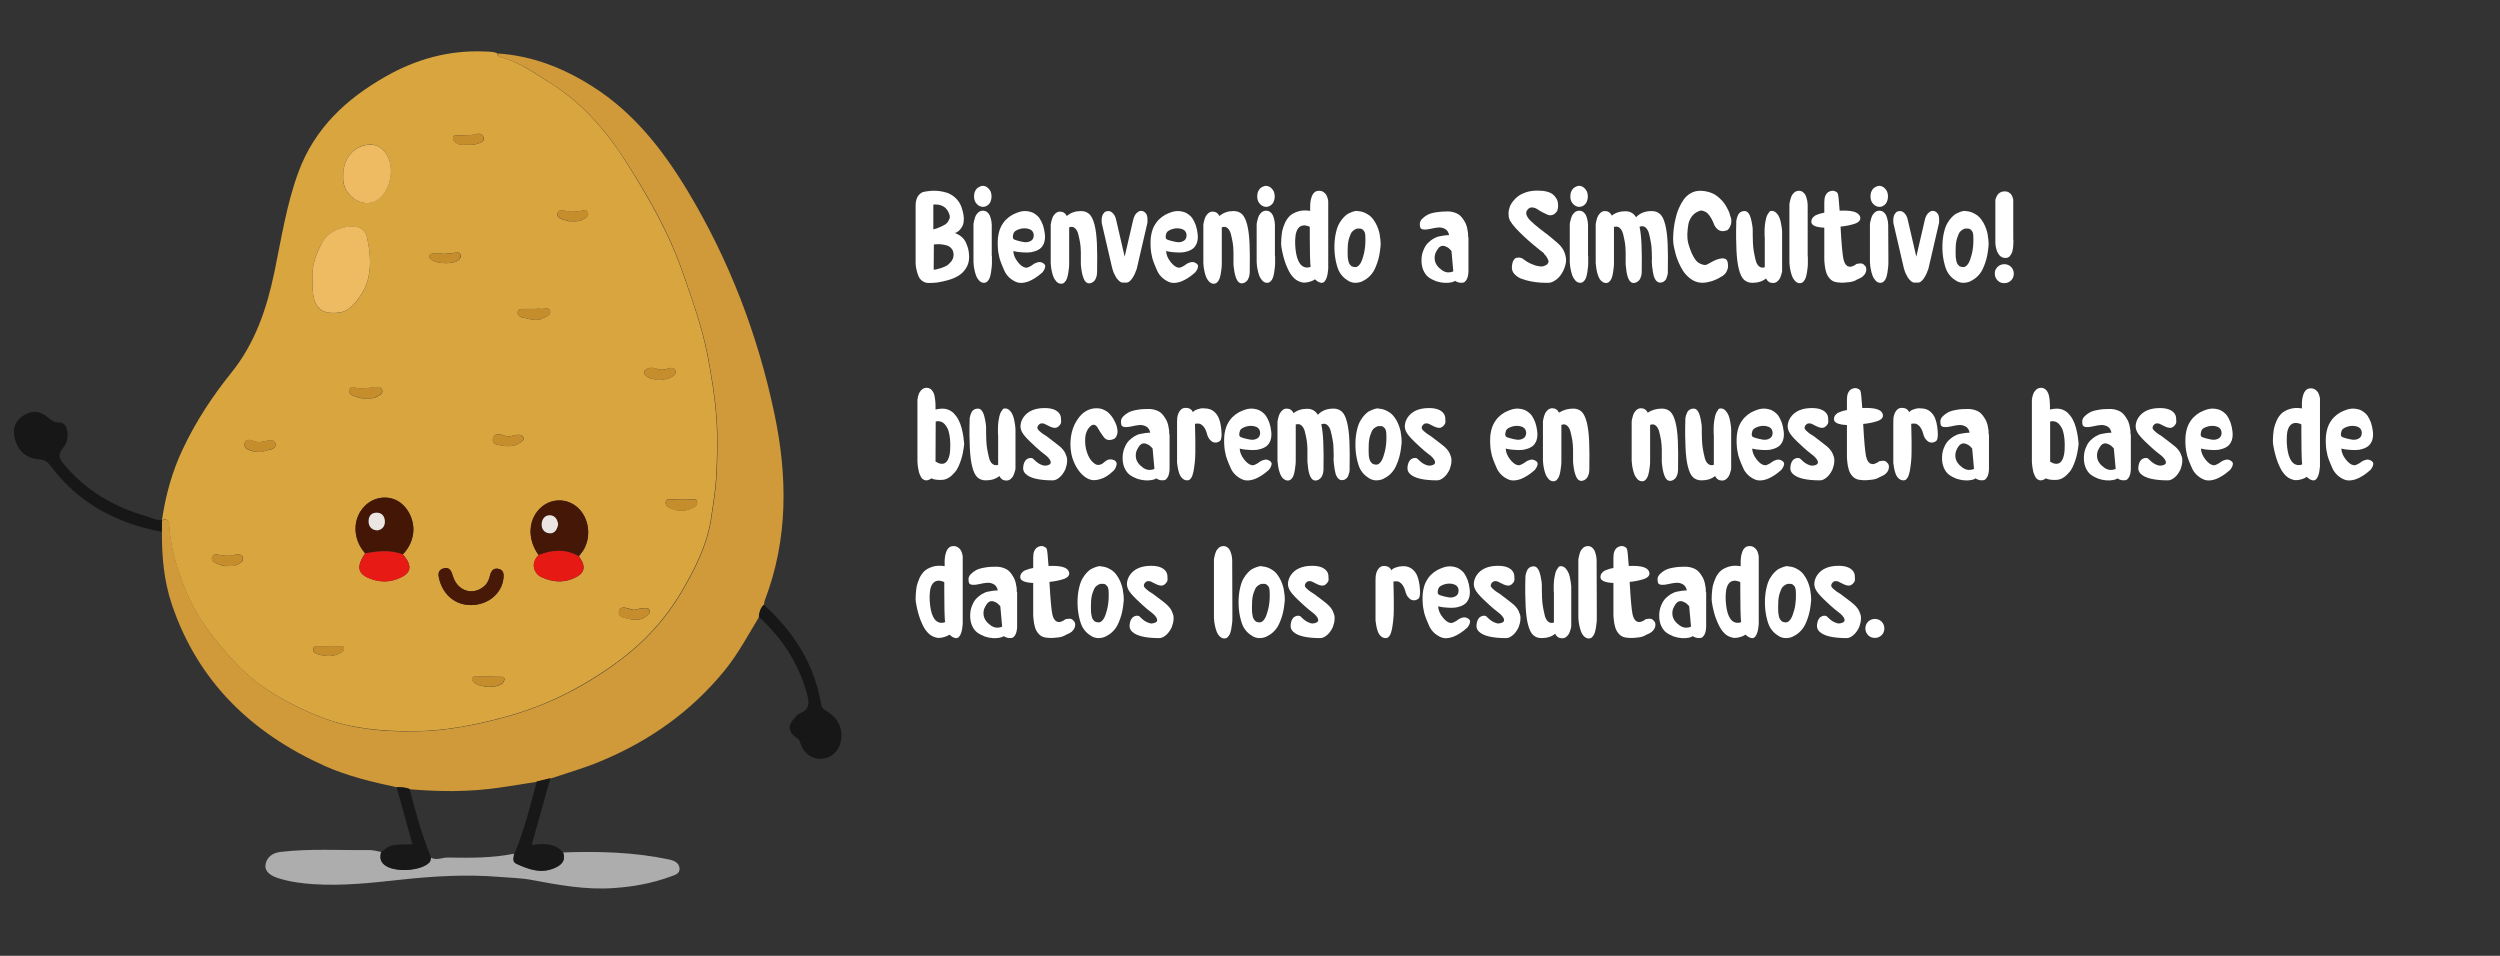 <?xml version="1.0" encoding="utf-8"?>
<!-- Generator: Adobe Illustrator 24.0.1, SVG Export Plug-In . SVG Version: 6.00 Build 0)  -->
<svg version="1.1" id="Capa_1" xmlns="http://www.w3.org/2000/svg" xmlns:xlink="http://www.w3.org/1999/xlink" x="0px" y="0px"
	 viewBox="0 0 1369.3 523.5" style="enable-background:new 0 0 1369.3 523.5;" xml:space="preserve">
<rect x="0" y="0" width="1369.3" height="523.5" fill="#333333" stroke="none"/>
<style type="text/css">
	.st0{fill:#D8A53F;}
	.st1{fill:#D09939;}
	.st2{fill:#ADADAD;}
	.st3{fill:#181717;}
	.st4{fill:#171717;}
	.st5{fill:#191818;}
	.st6{fill:#EEBB63;}
	.st7{fill:#441605;}
	.st8{fill:#451706;}
	.st9{fill:#481906;}
	.st10{fill:#E71A16;}
	.st11{fill:#E61915;}
	.st12{fill:#C68D2D;}
	.st13{fill:#ECE6E3;}
	.st14{fill:#FFFFFF;}
</style>
<g>
	<path class="st0" d="M88.7,284.9c2-13.6,5.6-26.8,11.6-39.3c7-14.8,16-28.5,26.2-41.2c13.2-16.3,19.6-35.3,23.8-55.4
		c3.8-18.3,6.6-36.9,13.1-54.6c8.9-24.2,26.3-40.3,48-52.6c16.6-9.4,34.5-14.4,53.8-13.6c2.4,0.1,4.9,0,7.2,1
		c0.1,1.1,0.6,1.8,1.8,2.1c10.5,2.7,19,9.1,28,14.7c18.1,11.5,31.4,27.7,42.4,45.4c11.1,17.8,21.6,36.2,28.7,56.3
		c5.4,15.5,11.1,30.9,14.2,47.1c2.1,11.2,4,22.4,4.8,33.8c0.8,11,0.5,22.1-0.1,33.1c-0.4,7.2-1.7,14.4-2.7,21.5
		c-2.1,14.9-8.8,28.1-16.3,40.9c-8.9,15.1-20.6,27.8-34.6,38.1c-18.9,13.9-39.5,24.5-62.5,30.6c-16.3,4.4-32.7,7.6-49.5,7.7
		c-16.7,0.1-33.5-1.3-49.4-7.2c-10.9-4.1-21.3-9.3-31.1-15.7c-11.2-7.3-20-17.1-28.2-27.3c-6.7-8.3-12.4-17.5-16.4-27.3
		c-4.5-11.2-8.2-22.9-8.9-35.2c-0.2-2.9-1.3-4-4.1-2.8L88.7,284.9z M317.1,304.7c0.7-1,1.5-1.9,2.2-2.9c4.8-7.4,3.5-18-2.8-23.7
		c-5.5-5-13.7-5.3-19.5-0.6c-7.7,6.1-8.5,17.6-1.9,26.6c-4.6,4.2-2.8,10,1.5,12c5.5,2.6,11.2,3.3,17.1,0.9
		C320.3,314.3,321.4,310.6,317.1,304.7z M220.6,303.6c2.9-2.9,4.8-6.4,5.5-10.4c1.5-7.4-2.4-15.8-8.7-19.1
		c-5.6-2.9-12.6-1.8-17.3,2.7c-7.1,6.9-7.2,18.2-0.1,26.2c-4.7,7.1-4.3,11,2,13.6c4.7,2,9.7,2.5,14.7,0.8
		C225.3,314.6,226.5,310.3,220.6,303.6z M171.3,152.5c0,2.7-0.2,4.8,0,6.9c0.8,9.5,5,12.9,14.3,11.9c4.1-0.5,6.9-3.2,9.4-6
		c8.9-10.4,8.7-22.6,6.1-34.9c-0.5-2.4-2.2-5.2-5.3-5.9c-6.2-1.5-15.8,2.1-18.8,7.5C173.3,138.4,170.5,145.3,171.3,152.5z M188,95.7
		c0,1.2-0.1,2.4,0,3.6c1.1,8.6,10.7,14.5,17.6,10.7c8.8-4.7,11.4-19.9,4.6-27.4c-1.7-1.9-3.9-3.2-6.8-3.4
		C194.9,78.9,188,86.1,188,95.7z M258.2,331.4c9.2-0.1,16.6-6.3,17.5-14.6c0.3-2.4,0.1-4.7-2.9-5.2c-2.6-0.5-3.8,1.2-4.4,3.4
		c-0.5,2-1.1,4-2.6,5.5c-6.1,6.1-15.3,3.7-17.8-4.9c-0.8-2.7-1.8-5.2-5.2-4.2s-2.8,3.9-2.1,6.5C243.2,326.4,249.8,331.5,258.2,331.4
		z M200.5,218.2c2.1,0,4,0.2,5.8-0.8c1.5-0.9,3.5-1.6,3.1-3.6c-0.5-2.2-2.7-1.9-4.3-1.7c-3.7,0.4-7.4,1.4-11.2,0
		c-0.9-0.3-2.1,0-2.5,1.3c-0.4,1.4,0.1,2.4,1.4,3C195.2,217.5,197.8,218.5,200.5,218.2z M373.2,273.5c-1.7,0-3.5-0.1-5.2,0
		c-1.3,0.1-3-0.5-3.4,1.4c-0.3,1.6,0.9,2.7,2.1,3.2c4.5,2.2,9,2.2,13.4-0.3c1-0.6,2-1.6,1.7-3c-0.3-1.6-1.7-1.4-2.9-1.4
		C377,273.5,375.1,273.5,373.2,273.5z M292.7,169.2c-1.9,0-3.8,0-5.7,0c-1.4,0-3,0-3.4,1.6s1.3,2.9,2.2,3c3.8,0.6,7.6,2.6,11.5,0.5
		c1.7-0.9,4.5-1.6,4-3.9c-0.5-2.3-3.2-1-5-1.2C295.1,169,293.9,169.2,292.7,169.2z M361.4,207.7c2,0.2,4.2,0.2,6.2-1.1
		c1.3-0.8,3.1-1.7,2.4-3.5c-0.6-1.8-2.5-1.8-4-1.3c-1.7,0.6-3.4,1-5.1,0.5c-2.5-0.7-5.1-1.6-7.4,0.3c-0.9,0.7-0.9,2-0.1,2.8
		C355.5,207.8,358.3,207.9,361.4,207.7z M125.2,310c1.6,0,3.2,0.1,4.6-0.7c1.6-0.9,4-1.7,3.2-4c-0.6-2-3-1.9-4.5-1.4
		c-3.1,1-6.1,0.4-9.1-0.1c-1.3-0.2-2.9-0.3-3.3,1.6c-0.3,1.7,0.8,2.6,2.2,3.1C120.6,309.4,122.8,310.4,125.2,310z M277.7,244.3
		c2.5,0.3,4.9-0.3,6.9-1.7c0.9-0.6,2.8-1.4,2-3.1c-0.7-1.5-2.2-1.4-3.6-1.3c-2,0.1-3.8,1.3-6,0.6c-2.5-0.8-6.3-2.1-7,1.4
		c-0.7,4.1,3.8,3.3,6.3,4.1C276.6,244.4,277.2,244.3,277.7,244.3z M347.5,339.3c2.3,0.3,4.5-0.2,6.4-1.7c1.1-0.8,2.4-1.8,1.8-3.4
		c-0.6-1.7-2.3-1.1-3.6-1.1c-2-0.1-3.8,1.4-6.1,0.7c-2.5-0.8-6.4-2.3-7,1.1c-0.6,3.6,3.9,3.4,6.5,4.3
		C346.1,339.5,346.8,339.3,347.5,339.3z M141.6,247.5c2.4,0.3,4.4-1,6.6-1.3c1.5-0.2,3.1-1.4,2.7-3.2c-0.4-1.9-2.3-1.9-3.9-1.7
		c-2.5,0.4-4.9,1.4-7.6,0.4c-1.8-0.7-4.7-1.6-5.4,0.9c-0.8,3,2.1,3.9,4.5,4.6C139.5,247.4,140.6,247.4,141.6,247.5z M267.5,370.6
		c-2.2,0-4.5,0-6.7,0c-0.8,0-1.8-0.2-2.2,0.9c-0.4,1,0.4,1.6,1,2.2c3,3.1,13,3.4,15.8,0.4c0.5-0.6,1-1.5,0.9-2.3
		c-0.1-1-1.1-1.1-2-1.1C271.9,370.6,269.7,370.6,267.5,370.6z M254.6,79.3c3.3,0.2,5.5,0,7.7-0.8c1.5-0.6,3.2-1.2,2.6-3.2
		c-0.5-1.6-2.3-2.4-3.8-1.9c-2.9,0.9-5.8,0.5-8.7,0.8c-1.5,0.1-4.1-1.2-4.2,1.4c-0.1,1.8,1.9,3.2,3.9,3.7
		C253.2,79.5,254.4,79.3,254.6,79.3z M313.8,121.2c1.9,0.1,3.9,0,5.5-1c1.4-0.9,3.5-1.7,2.6-3.8c-0.7-1.9-2.5-1.1-4.1-0.8
		c-2,0.4-4.2,0.5-6.2,0.3c-2.3-0.3-5.6-1.9-6.2,1.1c-0.6,3.2,3.4,3.1,5.7,4.1C312,121.3,313,121.1,313.8,121.2z M242.6,139.1
		c0-0.1,0-0.1,0-0.2c-1.6,0-3.1,0-4.7,0c-1,0-2.2-0.1-2.6,1.1c-0.5,1.3,0.6,1.8,1.4,2.4c2.7,2.2,11.6,2.4,14.3,0.2
		c0.9-0.8,1.8-1.8,1.3-3.1c-0.5-1.4-1.6-1.3-3-1.1C247.1,138.8,244.8,138.9,242.6,139.1z M180.4,353.9c-1.9,0-3.8,0-5.7,0
		c-1.2,0-2.6-0.3-3.1,1.2c-0.5,1.7,0.8,2.6,2.1,3.1c4.2,1.4,8.4,1.7,12.5-0.4c1.1-0.5,2.4-1.4,2.2-2.6c-0.3-2-2.2-1.2-3.4-1.3
		C183.5,353.8,181.9,353.9,180.4,353.9z"/>
	<path class="st1" d="M88.7,285.1c2.8-1.2,3.9-0.1,4.1,2.8c0.7,12.3,4.4,24,8.9,35.2c4,9.8,9.7,19,16.4,27.3
		c8.2,10.2,17,19.9,28.2,27.3c9.8,6.4,20.1,11.6,31.1,15.7c16,6,32.7,7.4,49.4,7.2c16.7-0.1,33.2-3.3,49.5-7.7
		c22.9-6.1,43.6-16.6,62.5-30.6c14-10.3,25.7-23,34.6-38.1c7.5-12.8,14.2-26,16.3-40.9c1-7.2,2.3-14.3,2.7-21.5
		c0.6-11,0.9-22.1,0.1-33.1c-0.8-11.4-2.7-22.6-4.8-33.8c-3.1-16.2-8.8-31.5-14.2-47.1c-7.1-20.2-17.5-38.5-28.7-56.3
		c-11.1-17.7-24.3-34-42.4-45.4c-8.9-5.7-17.5-12-28-14.7c-1.2-0.3-1.7-1-1.8-2.1c19,1.2,36.1,8,52,18.1
		c22.4,14.2,38.3,34.5,51.8,56.8c22.9,38,38.7,79.1,47.8,122.6c7.2,34.3,7.5,68.6-5.3,102c-0.3,0.8-0.3,1.7-0.5,2.6
		c-1.8,1.8-2.5,4.1-2.7,6.6c-6,9.9-11.4,20.1-18.7,29.1c-18.3,22.5-41.2,38.7-67.9,49.8c-9,3.8-18.3,6.4-27.5,9.5
		c-2.5,0.6-5,1.2-7.5,1.8c-6.8,1.1-13.6,2.2-20.5,3.2c-16.3,2.4-32.7,2.3-49.1,0.9c-2.3-1.1-4.8-1-7.2-1.1
		c-13.4-2.9-26.7-6-39.3-11.6c-40.1-18-69.6-46.2-83.9-88.6c-4.3-12.8-5.5-26.1-5.4-39.5C88.6,289.3,88.7,287.2,88.7,285.1z"/>
	<path class="st2" d="M308.4,466.9c19.4-0.7,38.7-0.2,57.8,3.8c3,0.6,5.7,1.8,6,4.9c0.3,3-2.7,3.7-4.9,4.5
		c-10,3.7-20.5,5.6-31.1,6.3c-15.2,1.1-29.9-1.6-44.8-4.4c-5.8-1.1-11.8-1.2-17.8-1.7c-18.3-1.5-36.5-0.4-54.8,1.6
		c-15.5,1.7-31.1,3.4-46.8,2.4c-6.7-0.4-13.4-1.3-19.9-3.4c-3.3-1.1-7.1-3.2-6.7-7c0.4-4.2,3.8-6.8,8.3-7.3
		c16.3-1.9,32.6-0.8,48.9-1c2,0,4.1,0.7,6.1,1c-0.7,2.7-0.7,5,1.7,7c5.2,4.4,20.5,3.5,24.8-1.5c0.5-0.6,0.5-1.6,0.7-2.4
		c3.2,1.8,6.4-0.1,9.5,0c12.1,0.2,24.2,0.3,36.1-2.1c-0.2,2-1.2,4.4,1.2,5.5c6.5,3,13.2,5.5,20.4,2.5
		C307.1,474.1,310.1,471.7,308.4,466.9z"/>
	<path class="st3" d="M88.7,285.1c0,2.1-0.1,4.1-0.1,6.2c-24.6-4.6-45.5-15.6-60.8-36c-1.6-2.2-3.2-3.5-6.3-3.7
		c-7.3-0.4-12.2-5.1-13.6-12.2c-1-5.2,0.7-9.2,5.2-12c4.6-2.9,9-2.2,13,1.1c1.9,1.6,3.5,3,6.3,2.9c2.5-0.1,3.9,1.8,4.4,4.3
		c0.7,3.7-0.1,7.1-2.4,9.8c-3,3.5-1.8,5.9,0.7,8.9c12,14.4,27.4,23.3,45.2,28.4c2.8,0.8,5.4,2.3,8.4,2.1
		C88.7,284.9,88.7,285.1,88.7,285.1z"/>
	<path class="st4" d="M415.6,337.8c0.2-2.5,0.9-4.7,2.7-6.6c16.3,14.7,27.7,32.4,31.4,54.3c0.4,2.6,2,3.3,3.7,4.4
		c5.8,3.6,8.4,9.5,7.2,16c-1,5.2-4.8,9-9.6,9.6c-5.3,0.7-9.8-1.9-12.1-7c-0.6-1.4-0.6-2.9-2.1-4c-5.4-3.8-5.6-7.1-1-11.9
		c0.6-0.6,1.2-1.4,1.9-1.7c6.5-2.3,5.5-6.8,4-11.9C437,362.6,428,349.1,415.6,337.8z"/>
	<path class="st5" d="M308.4,466.9c1.7,4.8-1.3,7.2-5,8.7c-7.2,3-13.9,0.5-20.4-2.5c-2.5-1.1-1.5-3.5-1.2-5.5
		c5.3-12.8,8.7-26.3,12.2-39.6c2.5-0.6,5-1.2,7.5-1.8c-3.4,12-6.8,24-10.3,36.6C297.5,462,303.8,461.5,308.4,466.9z"/>
	<path class="st5" d="M236.1,469.8c-0.2,0.8-0.2,1.8-0.7,2.4c-4.3,5-19.6,5.9-24.8,1.5c-2.4-2-2.4-4.4-1.7-7c4.9-4.1,4.9-4.1,17-4.3
		c-2.9-10.5-5.8-20.9-8.7-31.3c2.4,0.1,4.9,0,7.2,1.1C227.6,444.9,231.2,457.5,236.1,469.8z"/>
	<path class="st6" d="M171.3,152.5c-0.8-7.2,2.1-14.1,5.7-20.6c3-5.4,12.6-9,18.8-7.5c3.2,0.8,4.8,3.5,5.3,5.9
		c2.6,12.4,2.8,24.5-6.1,34.9c-2.5,2.9-5.3,5.6-9.4,6c-9.3,1.1-13.5-2.4-14.3-11.9C171.1,157.3,171.3,155.2,171.3,152.5z"/>
	<path class="st7" d="M200,303.1c-7.1-8.1-7-19.4,0.1-26.2c4.7-4.5,11.7-5.6,17.3-2.7c6.3,3.3,10.2,11.7,8.7,19.1
		c-0.8,4-2.7,7.5-5.5,10.4C213.8,301,206.9,301.7,200,303.1z M206.7,290.5c2.8-0.4,4.2-2.4,4.1-5c-0.1-2.6-1.5-4.7-4.5-4.7
		c-3.3,0-4.6,2.4-4.4,5.2C202.1,288.6,203.7,290.4,206.7,290.5z"/>
	<path class="st8" d="M295,304c-6.6-9-5.7-20.4,1.9-26.6c5.8-4.7,14-4.4,19.5,0.6c6.4,5.8,7.6,16.3,2.8,23.7c-0.7,1-1.5,1.9-2.2,2.9
		C309.8,300.5,302.5,301.2,295,304z M305.7,287.2c-0.4-2.6-1.5-4.8-4.4-4.9c-2.9-0.2-4.5,2-4.7,4.6c-0.2,2.9,1.5,5.2,4.5,5.3
		C304.1,292.2,305.2,289.9,305.7,287.2z"/>
	<path class="st6" d="M188,95.7c0-9.6,6.9-16.8,15.5-16.4c2.9,0.1,5.1,1.5,6.8,3.4c6.8,7.5,4.1,22.7-4.6,27.4
		c-6.9,3.7-16.5-2.1-17.6-10.7C187.9,98.1,188,96.9,188,95.7z"/>
	<path class="st9" d="M258.2,331.4c-8.4,0.1-15-5-17.4-13.6c-0.7-2.6-1.4-5.5,2.1-6.5c3.4-1,4.4,1.5,5.2,4.2
		c2.5,8.6,11.7,11.1,17.8,4.9c1.5-1.6,2.1-3.5,2.6-5.5c0.6-2.2,1.8-3.9,4.4-3.4c3,0.6,3.1,2.8,2.9,5.2
		C274.8,325.1,267.5,331.2,258.2,331.4z"/>
	<path class="st10" d="M200,303.1c6.9-1.3,13.8-2,20.6,0.5c5.9,6.7,4.7,11-3.9,13.9c-5,1.7-10,1.1-14.7-0.8
		C195.8,314.1,195.3,310.1,200,303.1z"/>
	<path class="st11" d="M295,304c7.4-2.9,14.8-3.5,22,0.7c4.3,5.9,3.3,9.6-3.4,12.3c-5.8,2.3-11.5,1.6-17.1-0.9
		C292.2,314.1,290.4,308.2,295,304z"/>
	<path class="st12" d="M200.5,218.2c-2.7,0.2-5.2-0.7-7.8-1.9c-1.3-0.6-1.7-1.6-1.4-3c0.4-1.3,1.6-1.6,2.5-1.3
		c3.8,1.4,7.5,0.3,11.2,0c1.6-0.2,3.9-0.5,4.3,1.7c0.4,2-1.6,2.8-3.1,3.6C204.5,218.4,202.6,218.2,200.5,218.2z"/>
	<path class="st12" d="M373.2,273.5c1.9,0,3.8,0,5.7,0c1.2,0,2.6-0.2,2.9,1.4c0.3,1.4-0.7,2.4-1.7,3c-4.4,2.5-8.9,2.5-13.4,0.3
		c-1.2-0.6-2.5-1.7-2.1-3.2c0.4-1.9,2.1-1.4,3.4-1.4C369.8,273.5,371.5,273.5,373.2,273.5z"/>
	<path class="st12" d="M292.7,169.2c1.2,0,2.4-0.1,3.6,0c1.8,0.2,4.5-1.1,5,1.2s-2.3,3-4,3.9c-3.9,2.1-7.7,0.1-11.5-0.5
		c-1-0.2-2.6-1.4-2.2-3s2-1.6,3.4-1.6C288.9,169.2,290.8,169.2,292.7,169.2z"/>
	<path class="st12" d="M361.4,207.7c-3.1,0.2-5.9,0.1-8-2.3c-0.8-0.9-0.7-2.1,0.1-2.8c2.3-2,4.9-1.1,7.4-0.3
		c1.7,0.5,3.4,0.1,5.1-0.5c1.5-0.5,3.4-0.6,4,1.3c0.7,1.9-1.1,2.7-2.4,3.5C365.7,207.9,363.4,207.9,361.4,207.7z"/>
	<path class="st12" d="M125.2,310c-2.4,0.3-4.7-0.7-7-1.5c-1.4-0.5-2.5-1.3-2.2-3.1c0.4-1.9,2-1.8,3.3-1.6c3.1,0.5,6,1.1,9.1,0.1
		c1.5-0.5,3.9-0.7,4.5,1.4c0.7,2.4-1.6,3.1-3.2,4C128.5,310.2,126.9,310.1,125.2,310z"/>
	<path class="st12" d="M277.7,244.3c-0.5,0-1.1,0.1-1.5,0c-2.5-0.8-7-0.1-6.3-4.1c0.6-3.5,4.5-2.2,7-1.4c2.2,0.7,4-0.5,6-0.6
		c1.4-0.1,2.9-0.2,3.6,1.3c0.8,1.8-1.1,2.5-2,3.1C282.6,244,280.2,244.6,277.7,244.3z"/>
	<path class="st12" d="M347.5,339.3c-0.7,0-1.4,0.2-2.1,0c-2.6-0.9-7.1-0.8-6.5-4.3c0.6-3.4,4.5-1.9,7-1.1c2.2,0.7,4-0.8,6.1-0.7
		c1.3,0,3-0.6,3.6,1.1c0.6,1.6-0.7,2.5-1.8,3.4C352,339,349.9,339.5,347.5,339.3z"/>
	<path class="st12" d="M141.6,247.5c-1-0.1-2.1-0.1-3.1-0.4c-2.4-0.7-5.3-1.6-4.5-4.6c0.7-2.5,3.6-1.6,5.4-0.9
		c2.7,1,5.1,0.1,7.6-0.4c1.5-0.3,3.4-0.2,3.9,1.7c0.4,1.8-1.2,3-2.7,3.2C146,246.5,144,247.9,141.6,247.5z"/>
	<path class="st12" d="M267.5,370.6c2.2,0,4.5,0,6.7,0c0.9,0,1.9,0.1,2,1.1c0,0.8-0.4,1.7-0.9,2.3c-2.8,3-12.8,2.8-15.8-0.4
		c-0.6-0.6-1.4-1.2-1-2.2s1.4-0.8,2.2-0.9C263,370.6,265.2,370.6,267.5,370.6z"/>
	<path class="st12" d="M254.6,79.3c-0.2,0-1.4,0.2-2.6,0c-2-0.4-4-1.9-3.9-3.7c0.1-2.6,2.7-1.2,4.2-1.4c2.9-0.3,5.8,0.1,8.7-0.8
		c1.5-0.5,3.3,0.3,3.8,1.9c0.6,2-1,2.6-2.6,3.2C260.1,79.3,257.9,79.5,254.6,79.3z"/>
	<path class="st12" d="M313.8,121.2c-0.9-0.1-1.8,0.1-2.6-0.2c-2.2-0.9-6.3-0.8-5.7-4.1c0.6-3,3.9-1.4,6.2-1.1
		c2,0.3,4.2,0.1,6.2-0.3c1.6-0.3,3.3-1.1,4.1,0.8c0.9,2.2-1.2,2.9-2.6,3.8C317.7,121.2,315.8,121.3,313.8,121.2z"/>
	<path class="st12" d="M242.6,139.1c2.2-0.2,4.5-0.2,6.6-0.7c1.4-0.3,2.5-0.3,3,1.1c0.4,1.3-0.4,2.3-1.3,3.1
		c-2.7,2.2-11.5,2-14.3-0.2c-0.8-0.7-1.8-1.2-1.4-2.4c0.5-1.2,1.6-1.1,2.6-1.1c1.6,0,3.1,0,4.7,0C242.6,139,242.6,139,242.6,139.1z"
		/>
	<path class="st12" d="M180.4,353.9c1.6,0,3.1-0.1,4.7,0c1.2,0.1,3.1-0.7,3.4,1.3c0.2,1.2-1.1,2.1-2.2,2.6
		c-4.1,2.1-8.3,1.8-12.5,0.4c-1.3-0.5-2.6-1.4-2.1-3.1c0.4-1.6,1.9-1.2,3.1-1.2C176.6,353.9,178.5,353.9,180.4,353.9z"/>
	<path class="st13" d="M206.7,290.5c-3-0.1-4.6-1.9-4.8-4.5c-0.2-2.8,1.1-5.2,4.4-5.2c3,0,4.4,2.1,4.5,4.7
		C210.9,288.1,209.5,290.1,206.7,290.5z"/>
	<path class="st13" d="M305.7,287.2c-0.5,2.6-1.7,5-4.5,4.9c-3-0.1-4.7-2.3-4.5-5.3c0.2-2.6,1.8-4.7,4.7-4.6
		C304.2,282.5,305.4,284.7,305.7,287.2z"/>
</g>
<g>
	<path class="st14" d="M522.8,127.6c0.2,0,0.5,0.1,0.9,0.3c0.3,0.1,1,0.5,1.9,1c0.9,0.6,1.7,1.3,2.4,2.2s1.3,2.2,1.9,3.9
		c0.6,1.7,0.9,3.7,0.9,5.9c0,2.3-0.6,4.3-1.7,6c-1.1,1.8-2.5,3.1-4.1,4.1s-3.5,1.8-5.6,2.4c-2.1,0.6-4,1-5.8,1.3
		c-1.7,0.2-3.4,0.3-5,0.3c-1.3,0-2.4-0.4-3.4-1.1c-1-0.7-1.7-1.6-2.1-2.6s-0.8-2.1-1-3.1c-0.3-1.1-0.4-1.9-0.5-2.7l-0.1-1.1v-32.1
		c0-1.2,0.2-2.3,0.5-3.2c0.3-0.9,0.7-1.6,1.1-2.1s0.9-0.9,1.3-1.2c0.4-0.3,0.8-0.5,1.1-0.6l0.5-0.1c0.2,0,0.6-0.1,0.9-0.2
		c0.4-0.1,1.2-0.2,2.3-0.3c1.2-0.1,2.3-0.2,3.4-0.1c1.1,0,2.4,0.2,3.9,0.5s2.8,0.7,4,1.4c1.2,0.6,2.4,1.5,3.5,2.7s2,2.6,2.6,4.3
		c0.8,2.3,1.2,4.3,1.3,6.1c0,1.8-0.2,3.2-0.7,4.2s-1.1,1.8-1.7,2.4c-0.6,0.6-1.3,1.1-1.8,1.3L522.8,127.6z M519.9,117.2
		c-0.3-0.9-0.7-1.6-1.2-2.3c-0.5-0.7-1-1.2-1.5-1.5c-0.5-0.4-1.1-0.6-1.7-0.9c-0.6-0.2-1.1-0.3-1.6-0.4c-0.5,0-1-0.1-1.4-0.1
		s-0.8,0-1.3,0.1v13.5c0.3,0,0.7-0.1,1.2-0.3c0.5-0.1,1.3-0.4,2.4-0.9c1.2-0.5,2.1-1,3-1.5c0.8-0.6,1.5-1.3,1.9-2.4
		C520.4,119.5,520.4,118.4,519.9,117.2z M511.4,147.7c0.3,0,0.7,0,1.2-0.1s1.3-0.3,2.6-0.7c1.2-0.4,2.3-0.8,3.3-1.4
		c1-0.6,1.8-1.4,2.6-2.4c0.8-1.1,1.2-2.3,1.2-3.6s-0.4-2.5-1.1-3.3c-0.7-0.9-1.6-1.5-2.7-1.8c-1.1-0.3-2.1-0.5-3.2-0.6
		c-1.1-0.1-2-0.1-2.7,0l-1.1,0.1L511.4,147.7L511.4,147.7z"/>
	<path class="st14" d="M543.3,140.3c0,0.2,0,0.5,0,0.9c0,0.3,0,1,0,2s0,2-0.1,2.9s-0.2,1.9-0.4,3.1c-0.2,1.1-0.4,2.1-0.7,2.9
		c-0.3,0.8-0.7,1.5-1.3,2c-0.5,0.6-1.2,0.8-1.9,0.8c-1,0-1.8-0.4-2.6-1.2c-0.7-0.8-1.3-1.7-1.7-2.8s-0.7-2.2-0.9-3.3s-0.4-2-0.4-2.8
		l-0.1-1.2v-20.7c0-0.2,0-0.5,0.1-0.8c0-0.3,0.2-0.9,0.4-1.8s0.5-1.6,0.8-2.3c0.3-0.6,0.9-1.2,1.5-1.8c0.7-0.5,1.5-0.8,2.4-0.8
		s1.7,0.3,2.3,0.8s1.1,1.1,1.4,1.8c0.3,0.7,0.5,1.4,0.7,2.2c0.2,0.7,0.3,1.3,0.3,1.9l0.1,0.8v17.4L543.3,140.3L543.3,140.3z
		 M538.4,113.3c-1.3,0-2.5-0.6-3.5-1.7s-1.4-2.5-1.4-4.1c0-1,0.2-2,0.6-2.8c0.4-0.9,1-1.6,1.8-2.1s1.6-0.8,2.4-0.8
		c0.9,0,1.7,0.3,2.4,0.8s1.3,1.2,1.8,2.1c0.4,0.9,0.6,1.8,0.6,2.9c0,1-0.2,2-0.6,2.9c-0.4,0.9-1,1.6-1.8,2.1
		C540.1,113,539.3,113.3,538.4,113.3z"/>
	<path class="st14" d="M570.9,143.9c1.2,0.6,1.7,1.3,1.6,2.1c-0.1,0.8-0.4,1.6-0.9,2.3s-0.8,1.1-0.9,1.1c-2.7,2.4-5.2,3.9-7.5,4.8
		c-2.3,0.8-4.3,1-5.9,0.5c-1.6-0.5-3-1.4-4.3-2.5c-1.3-1.2-2.3-2.5-3-4.2c-0.7-1.6-1.4-3.2-1.9-4.6c-0.5-1.4-0.9-2.7-1-3.7l-0.3-1.5
		c-0.4-3-0.4-5.7-0.2-8c0.3-2.3,0.8-4.3,1.6-5.9s1.8-3,2.8-4s2.2-1.9,3.4-2.6c1.2-0.6,2.3-1.1,3.2-1.4c1-0.3,1.8-0.6,2.4-0.6
		l0.9-0.1c0.1,0,0.3,0,0.6,0c0.2,0,0.7,0,1.4,0.1s1.4,0.3,2.1,0.5c0.6,0.2,1.4,0.6,2.2,1.2s1.6,1.3,2.2,2.2c0.6,0.9,1.2,2.1,1.8,3.6
		c0.5,1.5,0.9,3.2,1.1,5.1c0.2,1.9,0,3.5-0.5,4.9c-0.6,1.4-1.3,2.4-2.3,3.1c-1,0.7-2.1,1.2-3.4,1.5c-1.2,0.4-2.5,0.5-3.8,0.5
		s-2.5-0.1-3.6-0.2c-1.1-0.1-2-0.2-2.7-0.4l-1-0.2c0.1,2,0.9,4,2.4,5.9s2.9,3,4.4,3.2c0.6,0.1,1.2-0.1,2-0.5s1.5-0.8,2.1-1.3
		s1.4-0.8,2.3-1.1C569.2,143.4,570.1,143.5,570.9,143.9z M555.2,127.6c-0.6,1.7-0.6,2.9,0,3.4c0.3,0.2,1,0.5,2.1,0.8
		s2.3,0.6,3.6,0.8s2.5,0,3.6-0.6s1.6-1.5,1.7-2.9c0-1.8-0.8-3-2.4-3.6c-1.7-0.6-3.4-0.6-5.2-0.1C556.7,126,555.6,126.7,555.2,127.6z
		"/>
	<path class="st14" d="M592.1,115.6c1.9,0,3.4,0.6,4.6,1.7c1.2,1.2,2.1,3.1,2.8,5.8c0.7,2.7,1.1,6.1,1.3,10.2s0.2,9.3,0.1,15.6
		c0,0.1,0,0.2,0,0.4c0,0.1,0,0.4-0.1,0.9s-0.1,0.8-0.2,1.2c-0.1,0.4-0.3,0.8-0.5,1.3s-0.5,0.9-0.8,1.2s-0.7,0.6-1.2,0.9
		c-0.5,0.2-1,0.4-1.6,0.4s-1.1-0.2-1.6-0.6c-0.5-0.4-0.9-1-1.2-1.7s-0.6-1.5-0.8-2.3s-0.4-1.6-0.5-2.4c-0.1-0.8-0.2-1.6-0.3-2.3
		s-0.1-1.3-0.1-1.7v-0.6c0-0.4,0-0.9,0-1.6c0-0.7,0-2,0-3.9s-0.2-3.6-0.4-5.1c-0.3-1.6-0.6-3.1-1-4.7c-0.4-1.6-1.1-2.7-1.9-3.4
		c-0.9-0.7-1.8-0.9-3-0.4h-0.1v16.3c0,0.2,0,0.5,0,0.8c0,0.4,0,1,0,2.1c0,1,0,2-0.1,2.9s-0.2,1.9-0.4,3s-0.4,2.1-0.7,2.9
		c-0.3,0.8-0.7,1.5-1.3,2.1c-0.5,0.6-1.2,0.8-1.9,0.8c-1,0-1.8-0.4-2.6-1.2c-0.7-0.8-1.3-1.7-1.7-2.8s-0.7-2.2-0.9-3.3
		s-0.4-2.1-0.4-2.9l-0.1-1.2v-20.7c0-0.2,0-0.5,0.1-0.8c0-0.3,0.2-0.9,0.4-1.8c0.2-0.8,0.5-1.6,0.8-2.2s0.9-1.2,1.5-1.8
		c0.7-0.5,1.5-0.8,2.3-0.8c1.6,0,2.9,0.8,3.7,2.4C586.6,116.4,589.1,115.6,592.1,115.6z"/>
	<path class="st14" d="M625.7,115.6c0.7,0.1,1.2,0.5,1.7,1c0.5,0.6,0.8,1.1,0.9,1.7c0.1,0.6,0.2,1.2,0.2,1.9c0,0.7,0,1.2,0,1.5
		s-0.1,0.5-0.1,0.6l-5.7,24.6c0,0.2-0.1,0.6-0.3,0.9c-0.1,0.4-0.4,1-0.7,1.8c-0.4,0.8-0.7,1.6-1.2,2.3c-0.4,0.7-0.9,1.3-1.5,1.9
		c-0.6,0.6-1.2,0.9-1.9,1H615c-0.7,0-1.3-0.3-2-0.9c-0.6-0.6-1.2-1.2-1.6-1.8c-0.4-0.7-0.8-1.5-1.2-2.3c-0.4-0.9-0.6-1.5-0.7-1.9
		c-0.1-0.4-0.2-0.7-0.3-0.9l-5.7-24.6c0-0.1-0.1-0.4-0.1-0.6c0-0.3,0-0.8,0-1.5s0.1-1.3,0.3-1.9c0.1-0.6,0.4-1.1,0.9-1.7
		c0.4-0.6,1-0.9,1.7-1c0.9-0.2,1.7-0.1,2.4,0.4c1.3,0.8,2.3,2.4,2.7,4.6l4.6,19.9l4.6-19.9c0.5-2.3,1.4-3.8,2.7-4.6
		C624.1,115.5,624.8,115.4,625.7,115.6z"/>
	<path class="st14" d="M654.6,143.9c1.2,0.6,1.7,1.3,1.6,2.1c-0.1,0.8-0.4,1.6-0.9,2.3s-0.8,1.1-0.9,1.1c-2.7,2.4-5.2,3.9-7.5,4.8
		c-2.3,0.8-4.3,1-5.9,0.5c-1.6-0.5-3-1.4-4.3-2.5c-1.3-1.2-2.3-2.5-3-4.2c-0.7-1.6-1.4-3.2-1.9-4.6c-0.5-1.4-0.9-2.7-1-3.7l-0.3-1.5
		c-0.4-3-0.4-5.7-0.2-8c0.3-2.3,0.8-4.3,1.6-5.9s1.8-3,2.8-4s2.2-1.9,3.4-2.6c1.2-0.6,2.3-1.1,3.2-1.4c1-0.3,1.8-0.6,2.4-0.6
		l0.9-0.1c0.1,0,0.3,0,0.6,0c0.2,0,0.7,0,1.4,0.1s1.4,0.3,2.1,0.5c0.6,0.2,1.4,0.6,2.2,1.2s1.6,1.3,2.2,2.2c0.6,0.9,1.2,2.1,1.8,3.6
		c0.5,1.5,0.9,3.2,1.1,5.1c0.2,1.9,0,3.5-0.5,4.9c-0.6,1.4-1.3,2.4-2.3,3.1c-1,0.7-2.1,1.2-3.4,1.5c-1.2,0.4-2.5,0.5-3.8,0.5
		s-2.5-0.1-3.6-0.2c-1.1-0.1-2-0.2-2.7-0.4l-1-0.2c0.1,2,0.9,4,2.4,5.9s2.9,3,4.4,3.2c0.6,0.1,1.2-0.1,2-0.5s1.5-0.8,2.1-1.3
		s1.4-0.8,2.3-1.1C652.8,143.4,653.7,143.5,654.6,143.9z M638.9,127.6c-0.6,1.7-0.6,2.9,0,3.4c0.3,0.2,1,0.5,2.1,0.8
		s2.3,0.6,3.6,0.8s2.5,0,3.6-0.6s1.6-1.5,1.7-2.9c0-1.8-0.8-3-2.4-3.6c-1.7-0.6-3.4-0.6-5.2-0.1C640.4,126,639.3,126.7,638.9,127.6z
		"/>
	<path class="st14" d="M675.7,115.6c1.9,0,3.4,0.6,4.6,1.7c1.2,1.2,2.1,3.1,2.8,5.8c0.7,2.7,1.1,6.1,1.3,10.2s0.2,9.3,0.1,15.6
		c0,0.1,0,0.2,0,0.4c0,0.1,0,0.4-0.1,0.9s-0.1,0.8-0.2,1.2c-0.1,0.4-0.3,0.8-0.5,1.3s-0.5,0.9-0.8,1.2s-0.7,0.6-1.2,0.9
		c-0.5,0.2-1,0.4-1.6,0.4s-1.1-0.2-1.6-0.6c-0.5-0.4-0.9-1-1.2-1.7s-0.6-1.5-0.8-2.3s-0.4-1.6-0.5-2.4c-0.1-0.8-0.2-1.6-0.3-2.3
		s-0.1-1.3-0.1-1.7v-0.6c0-0.4,0-0.9,0-1.6c0-0.7,0-2,0-3.9s-0.2-3.6-0.4-5.1c-0.3-1.6-0.6-3.1-1-4.7c-0.4-1.6-1.1-2.7-1.9-3.4
		c-0.9-0.7-1.8-0.9-3-0.4h-0.1v16.3c0,0.2,0,0.5,0,0.8c0,0.4,0,1,0,2.1c0,1,0,2-0.1,2.9s-0.2,1.9-0.4,3s-0.4,2.1-0.7,2.9
		c-0.3,0.8-0.7,1.5-1.3,2.1c-0.5,0.6-1.2,0.8-1.9,0.8c-1,0-1.8-0.4-2.6-1.2c-0.7-0.8-1.3-1.7-1.7-2.8s-0.7-2.2-0.9-3.3
		s-0.4-2.1-0.4-2.9l-0.1-1.2v-20.7c0-0.2,0-0.5,0.1-0.8c0-0.3,0.2-0.9,0.4-1.8c0.2-0.8,0.5-1.6,0.8-2.2s0.9-1.2,1.5-1.8
		c0.7-0.5,1.5-0.8,2.3-0.8c1.6,0,2.9,0.8,3.7,2.4C670.2,116.4,672.7,115.6,675.7,115.6z"/>
	<path class="st14" d="M698.4,140.3c0,0.2,0,0.5,0,0.9c0,0.3,0,1,0,2s0,2-0.1,2.9s-0.2,1.9-0.4,3.1c-0.2,1.1-0.4,2.1-0.7,2.9
		c-0.3,0.8-0.7,1.5-1.3,2c-0.5,0.6-1.2,0.8-1.9,0.8c-1,0-1.8-0.4-2.6-1.2c-0.7-0.8-1.3-1.7-1.7-2.8s-0.7-2.2-0.9-3.3s-0.4-2-0.4-2.8
		l-0.1-1.2v-20.7c0-0.2,0-0.5,0.1-0.8c0-0.3,0.2-0.9,0.4-1.8s0.5-1.6,0.8-2.3c0.3-0.6,0.9-1.2,1.5-1.8c0.7-0.5,1.5-0.8,2.4-0.8
		s1.7,0.3,2.3,0.8s1.1,1.1,1.4,1.8c0.3,0.7,0.5,1.4,0.7,2.2c0.2,0.7,0.3,1.3,0.3,1.9l0.1,0.8v17.4L698.4,140.3L698.4,140.3z
		 M693.5,113.3c-1.3,0-2.5-0.6-3.5-1.7s-1.4-2.5-1.4-4.1c0-1,0.2-2,0.6-2.8c0.4-0.9,1-1.6,1.8-2.1s1.6-0.8,2.4-0.8s1.7,0.3,2.4,0.8
		s1.3,1.2,1.8,2.1c0.4,0.9,0.6,1.8,0.6,2.9c0,1-0.2,2-0.6,2.9c-0.4,0.9-1,1.6-1.8,2.1C695.2,113,694.4,113.3,693.5,113.3z"/>
	<path class="st14" d="M722.4,104.5c1,0,1.8,0.2,2.5,0.7s1.2,1,1.5,1.5c0.3,0.6,0.6,1.2,0.8,2c0.2,0.7,0.3,1.3,0.3,1.5
		c0,0.3,0,0.5,0,0.7v35.5c0,0.2,0,0.4,0,0.8c0,0.3-0.1,0.9-0.2,1.7c-0.1,0.8-0.2,1.6-0.4,2.3s-0.4,1.4-0.8,2.1
		c-0.4,0.7-0.8,1.2-1.3,1.4c-0.5,0.3-1.1,0.3-1.9,0c-0.8-0.2-1.7-0.8-2.7-1.7c-0.2,0.1-0.5,0.3-0.8,0.5s-1,0.5-2,0.8s-2,0.5-3,0.5
		s-2.1-0.3-3.4-0.9c-1.3-0.6-2.4-1.6-3.5-3c-1.1-1.3-2.1-3.4-3.2-6.1c-1-2.7-1.9-6-2.5-9.8c0-0.3,0-0.8-0.1-1.3c0-0.5,0-1.5,0.1-3
		s0.3-2.9,0.5-4.2c0.3-1.3,0.8-2.8,1.5-4.4s1.7-2.9,2.7-3.9c1.1-1,2.6-1.8,4.5-2.4s4.1-0.7,6.6-0.3c0-0.1,0-0.3,0-0.6
		c0-0.3,0-0.8,0-1.5c0-0.8,0-1.5,0.1-2.2c0-0.7,0.2-1.5,0.4-2.3c0.2-0.9,0.5-1.6,0.8-2.2s0.8-1.2,1.4-1.6
		C720.9,104.7,721.6,104.5,722.4,104.5z M709.4,134.1c0.4,7.7,2.4,11.9,5.9,12.4c1,0.1,1.8,0,2.6-0.4c-0.2-0.6-0.3-2.8-0.4-6.4
		c0-3.6-0.1-7.1-0.1-10.4v-5c0,0-0.1-0.1-0.3-0.2c-0.1-0.1-0.4-0.2-0.8-0.3c-0.4-0.1-0.8-0.2-1.2-0.3c-0.4-0.1-0.8-0.1-1.3,0
		c-0.5,0-1,0.2-1.4,0.4c-0.4,0.2-0.9,0.6-1.3,1.1c-0.4,0.5-0.8,1.2-1,1.9c-0.3,0.7-0.5,1.7-0.6,3
		C709.4,131.1,709.3,132.6,709.4,134.1z"/>
	<path class="st14" d="M743.5,115.6c1.9,0.1,3.6,0.6,5.1,1.5c1.5,0.8,2.6,1.8,3.5,3s1.6,2.4,2.2,3.8c0.6,1.4,1,2.7,1.3,4
		c0.2,1.3,0.4,2.5,0.5,3.6s0.1,2,0.1,2.7l-0.1,1c-0.3,3.4-0.9,6.4-1.8,8.9c-0.9,2.5-1.8,4.5-2.9,5.8c-1,1.3-2.2,2.4-3.5,3.2
		s-2.3,1.3-3.2,1.5c-0.8,0.2-1.6,0.3-2.4,0.3c-0.7,0-1.5-0.1-2.3-0.4c-0.8-0.2-1.8-0.8-3-1.7s-2.2-2-3.1-3.4
		c-0.9-1.4-1.6-3.5-2.2-6.2c-0.6-2.7-0.9-5.8-0.8-9.3c0.1-2.5,0.4-4.8,0.9-6.8c0.5-2.1,1.1-3.7,1.9-5c0.7-1.2,1.5-2.3,2.4-3.2
		c0.9-0.9,1.7-1.6,2.6-2c0.9-0.4,1.7-0.8,2.4-1s1.3-0.4,1.7-0.4L743.5,115.6L743.5,115.6z M747.8,133.9c0.1-2,0.1-3.7,0-4.9
		c-0.1-1.3-0.4-2.2-0.9-2.7c-0.4-0.5-0.9-0.9-1.3-1c-0.4-0.1-1-0.2-1.7-0.1c-0.1,0-0.3-0.1-0.5,0c-0.2,0-0.7,0.2-1.3,0.5
		s-1.1,0.8-1.6,1.3c-0.5,0.6-0.9,1.6-1.4,3s-0.8,3-0.9,4.9c-0.1,2.4-0.1,4.5,0,6.1c0.2,1.6,0.5,2.8,0.9,3.5c0.5,0.7,0.9,1.2,1.4,1.4
		s1,0.4,1.8,0.4s1.6-0.4,2.3-1.3c0.7-0.8,1.4-2.2,1.9-4.1C747.2,138.8,747.6,136.5,747.8,133.9z"/>
	<path class="st14" d="M804.3,129.7v19.2c-0.1,1.8-0.4,3.2-1,4.2s-1.2,1.6-1.9,1.7c-0.7,0.1-1.4,0.1-2.1,0c-0.7-0.1-1.2-0.4-1.7-0.6
		l-0.7-0.4c-0.4,0.4-1.1,0.7-2.2,0.9c-1.1,0.2-2.4,0.3-3.8,0.2c-1.4-0.1-2.9-0.4-4.4-0.9c-1.5-0.6-2.9-1.3-4.1-2.2
		c-1.2-0.9-2.2-2.3-2.9-4s-1-3.7-0.9-6c0.1-1.9,0.5-3.6,1.2-5.1c0.6-1.5,1.4-2.7,2.3-3.6c0.9-0.9,1.9-1.7,2.9-2.3
		c1.1-0.6,2.1-1.1,3.1-1.3s2-0.4,2.8-0.5s1.5-0.2,2-0.2h0.8c-0.3-1.6-1.1-2.8-2.2-3.4c-1.1-0.6-2.4-0.9-3.7-0.8
		c-1.4,0.1-2.8,0.4-4.1,0.7c-1.4,0.3-2.6,0.5-3.7,0.4c-1.1,0-1.8-0.4-2.1-1.1c-0.2-0.8-0.3-1.6-0.2-2.4s0.5-1.6,1.3-2.4
		s1.7-1.5,2.8-2.1s2.7-1.1,4.6-1.4s4.1-0.5,6.4-0.5c1.6,0,3.1,0.3,4.4,0.8c1.3,0.5,2.4,1.2,3.1,2.1c0.8,0.8,1.4,1.8,2,2.8
		s0.9,2,1.2,3c0.2,1,0.4,1.9,0.5,2.7c0.1,0.8,0.1,1.5,0.1,2v0.5L804.3,129.7L804.3,129.7z M786.6,137.9c-0.7,1.3-0.9,2.6-0.8,4
		c0.1,1.4,0.6,2.5,1.3,3.5s1.6,1.8,2.7,2.6c1,0.7,2.1,1.1,3.2,1.2c1.1,0,2.1-0.1,3-0.6l-1-11.1c-0.1-0.1-0.2-0.2-0.3-0.4
		c-0.1-0.1-0.4-0.4-0.8-0.8c-0.4-0.4-0.8-0.7-1.2-0.9s-0.8-0.4-1.4-0.6c-0.5-0.2-1.1-0.2-1.6-0.1c-0.5,0.1-1.1,0.4-1.6,0.9
		C787.6,136.2,787.1,136.9,786.6,137.9z"/>
	<path class="st14" d="M845.5,138.6c-0.4-0.3-0.9-0.8-1.7-1.3c-0.7-0.6-2-1.6-3.9-3.2c-1.9-1.6-3.6-3.1-5.1-4.5s-3.1-3-4.6-4.6
		c-1.5-1.7-2.5-3-3.1-4.1c-0.5-1-0.8-2-0.8-3.2c-0.1-1.2,0-2.4,0.4-3.6c0.3-1.2,0.9-2.4,1.8-3.6c0.9-1.2,1.9-2.2,3.1-3.1
		c1.2-0.9,2.8-1.6,4.6-2.2c1.9-0.6,3.9-0.8,6.2-0.8c1.9,0,3.6,0.2,5,0.6s2.5,0.9,3.3,1.6c0.7,0.6,1.3,1.4,1.8,2.2
		c0.5,0.8,0.7,1.6,0.8,2.3c0.1,0.8,0.1,1.5,0.1,2.1s-0.1,1.2-0.3,1.6l-0.1,0.6c-0.8,1.2-1.6,2-2.6,2.3c-0.9,0.3-1.9,0.3-2.8-0.1
		c-0.9-0.4-1.9-0.9-2.9-1.4c-1-0.6-2-1.1-2.8-1.7c-0.9-0.6-1.8-0.8-2.7-0.9c-0.9,0-1.7,0.3-2.3,1c-0.5,0.5-0.8,1-0.9,1.5
		c-0.1,0.5-0.1,1,0.1,1.6c0.2,0.6,0.5,1.1,0.9,1.7s0.9,1.2,1.6,1.8c0.7,0.6,1.4,1.3,2.1,1.9c0.7,0.6,1.6,1.3,2.7,2.2
		c1,0.8,2,1.6,3,2.3s2.1,1.6,3.3,2.6s2.4,2,3.4,2.9c2,1.7,3.3,3.6,4,5.7c0.7,2.1,0.9,4,0.4,5.9c-0.4,1.8-1.1,3.5-2.1,5.1
		s-2.1,2.8-3.5,3.7c-1.3,0.9-2.6,1.4-3.7,1.4c-1.5,0-3,0-4.5-0.1s-3.3-0.3-5.3-0.7s-3.8-0.9-5.3-1.5s-2.7-1.5-3.7-2.6
		s-1.4-2.4-1.3-3.9c0.1-1.5,0.4-2.7,0.9-3.5s1-1.3,1.6-1.4c0.6-0.1,1.2-0.1,1.7-0.1c0.6,0.1,1,0.2,1.4,0.4l0.6,0.4
		c0.1,0,0.2,0.1,0.4,0.3c0.2,0.1,0.5,0.4,1,0.7s1,0.7,1.5,0.9c0.5,0.3,1.1,0.6,1.9,0.9s1.5,0.6,2.1,0.8c0.6,0.1,1.4,0.3,2.2,0.4
		c0.8,0.1,1.6,0.1,2.2-0.2c1.1-0.3,1.8-0.8,2.2-1.4c0.4-0.6,0.5-1.2,0.2-1.8c-0.2-0.6-0.6-1.2-0.9-1.8c-0.4-0.6-0.8-1.1-1.2-1.4
		L845.5,138.6z"/>
	<path class="st14" d="M869.9,140.3c0,0.2,0,0.5,0,0.9c0,0.3,0,1,0,2s0,2-0.1,2.9s-0.2,1.9-0.4,3.1c-0.2,1.1-0.4,2.1-0.7,2.9
		c-0.3,0.8-0.7,1.5-1.3,2c-0.5,0.6-1.2,0.8-1.9,0.8c-1,0-1.8-0.4-2.6-1.2c-0.7-0.8-1.3-1.7-1.7-2.8s-0.7-2.2-0.9-3.3s-0.4-2-0.4-2.8
		l-0.1-1.2v-20.7c0-0.2,0-0.5,0.1-0.8c0-0.3,0.2-0.9,0.4-1.8s0.5-1.6,0.8-2.3c0.3-0.6,0.9-1.2,1.5-1.8c0.7-0.5,1.5-0.8,2.4-0.8
		s1.7,0.3,2.3,0.8s1.1,1.1,1.4,1.8c0.3,0.7,0.5,1.4,0.7,2.2c0.2,0.7,0.3,1.3,0.3,1.9l0.1,0.8v17.4L869.9,140.3L869.9,140.3z
		 M865,113.3c-1.3,0-2.5-0.6-3.5-1.7s-1.4-2.5-1.4-4.1c0-1,0.2-2,0.6-2.8c0.4-0.9,1-1.6,1.8-2.1s1.6-0.8,2.4-0.8
		c0.9,0,1.7,0.3,2.4,0.8s1.3,1.2,1.8,2.1c0.4,0.9,0.6,1.8,0.6,2.9c0,1-0.2,2-0.6,2.9c-0.4,0.9-1,1.6-1.8,2.1
		C866.7,113,865.9,113.3,865,113.3z"/>
	<path class="st14" d="M904.7,115.6c1.9,0,3.4,0.6,4.6,1.7c1.2,1.1,2.1,3,2.8,5.8c0.7,2.7,1.1,6.1,1.3,10.2s0.2,9.3,0.1,15.6
		c0,0.1,0,0.4,0,0.6c0,0.3-0.1,0.8-0.3,1.5s-0.4,1.3-0.6,1.8c-0.3,0.5-0.7,1-1.3,1.4s-1.3,0.6-2.1,0.6s-1.5-0.4-2.2-1.2
		c-0.6-0.8-1.1-1.8-1.3-2.9c-0.3-1.2-0.5-2.3-0.6-3.4c-0.2-1.1-0.3-2.1-0.3-2.8l-0.1-1.2c0-0.4,0.1-0.9,0.1-1.6c0-0.7,0-2-0.1-3.9
		c0-1.9-0.2-3.6-0.5-5.1c-0.3-1.6-0.6-3.1-1-4.7c-0.4-1.6-1.1-2.7-1.9-3.4c-0.8-0.7-1.8-0.9-3-0.5c0,0-0.1,0-0.3,0.1
		c1.1,4.8,1.4,13.1,1.2,24.6c0,0.1,0,0.2,0,0.4c0,0.1,0,0.4-0.1,0.8c0,0.4-0.1,0.8-0.2,1.2c-0.1,0.4-0.3,0.8-0.5,1.3
		s-0.5,0.9-0.8,1.2s-0.7,0.6-1.2,0.9c-0.5,0.2-1,0.4-1.6,0.4c-0.9,0-1.6-0.4-2.2-1.2c-0.6-0.8-1-1.8-1.3-2.9
		c-0.3-1.2-0.5-2.3-0.6-3.4c-0.1-1.1-0.2-2.1-0.3-2.8v-1.2c0-0.4,0-0.9,0-1.6c0-0.7,0-2,0-3.9s-0.2-3.6-0.4-5.1
		c-0.3-1.6-0.6-3.1-1-4.7c-0.4-1.6-1.1-2.7-1.9-3.4c-0.9-0.7-1.8-0.9-3-0.5H884v16.3c0,0.2,0,0.5,0,0.8c0,0.4,0,1,0,2s0,1.9-0.1,2.8
		c-0.1,0.9-0.2,1.9-0.4,3.1c-0.2,1.1-0.4,2.1-0.7,2.9c-0.3,0.8-0.7,1.5-1.3,2c-0.5,0.6-1.2,0.8-1.9,0.8c-0.5,0-1-0.1-1.5-0.4
		c-0.5-0.3-0.9-0.6-1.3-1c-0.4-0.4-0.7-0.9-1-1.5s-0.5-1.2-0.7-1.8s-0.4-1.2-0.5-1.9c-0.1-0.6-0.3-1.2-0.3-1.8
		c-0.1-0.6-0.1-1.1-0.2-1.5c0-0.5-0.1-0.8-0.1-1v-0.4V123c0-0.2,0-0.5,0.1-0.8c0-0.3,0.2-0.9,0.4-1.8c0.2-0.8,0.5-1.6,0.8-2.2
		s0.9-1.2,1.5-1.8c0.7-0.6,1.5-0.8,2.3-0.8c1.6,0,2.9,0.8,3.7,2.5c2-1.6,4.5-2.4,7.5-2.4c2.5,0,4.5,1.1,5.8,3.3
		C898.2,116.7,901.1,115.6,904.7,115.6z"/>
	<path class="st14" d="M943.5,151.1c-2.6,1.7-5.1,2.8-7.5,3.3c-2.3,0.6-4.3,0.6-6,0.2c-1.7-0.4-3.2-1.2-4.7-2.4
		c-1.4-1.2-2.6-2.5-3.5-3.9s-1.7-3-2.5-4.8c-0.7-1.8-1.3-3.3-1.6-4.6s-0.6-2.6-0.9-3.9c-0.2-1.1-0.4-2.4-0.4-4s0.1-3.3,0.3-5.3
		c0.2-1.9,0.5-3.9,1-5.8c0.4-1.9,1-3.9,1.8-5.7c0.8-1.9,1.7-3.5,2.7-4.9s2.3-2.6,3.9-3.5c1.6-0.9,3.3-1.3,5.1-1.3s3.5,0.3,5.1,0.8
		s3,1.2,4,2c1.1,0.8,2.1,1.7,3,2.7s1.6,2,2.1,2.9c0.5,1,1,1.8,1.4,2.7c0.4,0.8,0.6,1.5,0.7,2l0.2,0.7c0.4,0.9,0.6,1.7,0.6,2.6
		c0,0.8-0.1,1.6-0.3,2.2s-0.5,1.1-0.7,1.6c-0.3,0.5-0.5,0.8-0.8,1l-0.4,0.4c-1.2,0.4-2.1,0.6-3,0.5c-0.8-0.1-1.5-0.4-2.1-0.8
		c-0.6-0.5-1-0.9-1.4-1.5c-0.4-0.5-0.6-1-0.8-1.4l-0.2-0.6c-0.7-1.7-1.4-3-2.2-4.1s-1.5-1.8-2.2-2.1c-0.6-0.3-1.2-0.6-1.8-0.7
		s-1-0.1-1.3,0l-0.4,0.2c-1.7,0.6-3.1,1.6-4.1,3s-1.7,3-1.9,4.6c-0.3,1.6-0.4,3.2-0.5,4.8c0,1.5,0,2.8,0.2,3.8l0.3,1.5
		c0.8,2.8,1.7,5.2,2.7,7s2,3.1,2.9,3.6c0.9,0.6,1.8,0.9,2.5,1.1c0.8,0.2,1.4,0.2,1.9,0l0.6-0.3l3.5-1.9c4.5-2,7-1.7,7.5,0.9
		c0.1,0.8,0.2,1.5,0.2,2.1s-0.1,1.2-0.3,1.7s-0.4,1-0.6,1.4c-0.2,0.4-0.5,0.8-0.7,1c-0.3,0.3-0.5,0.5-0.7,0.7s-0.4,0.3-0.5,0.4
		L943.5,151.1z"/>
	<path class="st14" d="M970.4,115.5c1,0,1.8,0.4,2.6,1.2s1.3,1.7,1.7,2.7s0.7,2.2,0.9,3.5s0.4,2.2,0.4,2.7s0.1,0.9,0.1,1.3v20.7
		c0,0.2,0,0.5,0,0.8s-0.1,0.9-0.4,1.8c-0.2,0.8-0.5,1.6-0.8,2.2s-0.8,1.2-1.5,1.8s-1.5,0.8-2.4,0.8c-1.6,0-2.9-0.8-3.7-2.5
		c-1.9,1.6-4.4,2.4-7.5,2.4c-1.9,0-3.4-0.6-4.6-1.7c-1.2-1.1-2.1-3.1-2.8-5.8s-1.1-6.1-1.3-10.2c-0.2-4.1-0.3-9.3-0.1-15.6
		c0-0.1,0-0.2,0-0.4s0-0.4,0.1-0.8s0.2-0.8,0.3-1.2c0.1-0.4,0.3-0.8,0.5-1.3s0.5-0.9,0.8-1.2c0.3-0.3,0.7-0.6,1.2-0.8
		c0.5-0.2,1-0.3,1.7-0.3c0.8,0,1.5,0.4,2.1,1.2c0.6,0.8,1,1.8,1.3,2.9s0.5,2.3,0.7,3.4c0.2,1.2,0.3,2.1,0.3,2.9v1.2
		c0,0.4,0,0.9,0,1.6s0,2,0.1,3.9s0.2,3.6,0.5,5.1c0.3,1.6,0.6,3.1,1,4.7c0.4,1.6,1,2.7,1.9,3.4s1.9,0.9,3,0.5l0.1-0.1V130
		c0-0.2-0.1-0.5-0.1-0.8s0-1,0-2.1c0-1,0-2,0.1-2.9c0-0.9,0.2-1.9,0.4-3s0.4-2.1,0.7-2.8s0.7-1.5,1.2-2
		C969.1,115.8,969.7,115.5,970.4,115.5z"/>
	<path class="st14" d="M990.2,140.5c0,0.2,0,0.5,0,0.8c0,0.4,0,1,0,2.1c0,1,0,2-0.1,2.9s-0.2,1.9-0.4,3s-0.4,2.1-0.7,2.9
		c-0.3,0.8-0.7,1.5-1.3,2.1c-0.5,0.6-1.2,0.8-1.9,0.8c-1,0-1.8-0.4-2.6-1.2c-0.7-0.8-1.3-1.7-1.7-2.8s-0.7-2.2-0.9-3.3
		s-0.4-2.1-0.4-2.8l-0.1-1.2V112c0-0.2,0-0.5,0.1-0.8c0-0.3,0.2-0.9,0.4-1.8s0.5-1.6,0.8-2.3c0.3-0.6,0.9-1.2,1.5-1.8
		c0.7-0.5,1.5-0.8,2.4-0.8s1.7,0.3,2.3,0.8s1.1,1.1,1.4,1.8c0.3,0.7,0.5,1.4,0.7,2.2c0.2,0.7,0.3,1.3,0.3,1.9l0.1,0.8v28.5H990.2z"
		/>
	<path class="st14" d="M1022.2,147.2c0,0.6,0,1.1-0.2,1.7c-0.2,0.6-0.4,1-0.7,1.4s-0.7,0.8-1,1.1c-0.4,0.3-0.8,0.6-1.2,0.8
		s-0.7,0.4-1.1,0.5c-0.3,0.1-0.6,0.3-0.8,0.4l-0.3,0.1c-0.1,0.1-0.2,0.2-0.4,0.3s-0.6,0.2-1.2,0.5c-0.6,0.2-1.4,0.4-2.1,0.5
		c-0.8,0.1-1.8,0.2-3.1,0.3s-2.7,0-4.1-0.2c-1.4-0.2-2.7-0.8-3.7-1.9c-1-1.1-1.7-2.3-2.1-3.7c-0.4-1.4-0.7-2.8-0.8-4.2
		c-0.2-1.4-0.2-2.6-0.2-3.5v-1.4v-15.2c-4.7-0.2-7.1-1.3-7.1-3.2c0-0.9,0.3-1.7,0.8-2.3c0.5-0.6,1.2-1.2,2.1-1.5
		c0.9-0.4,1.6-0.6,2.3-0.8c0.6-0.1,1.3-0.3,1.9-0.4v-5.8c0-1.4,0.2-2.6,0.6-3.5c0.4-0.9,1-1.6,1.6-2s1.3-0.6,1.9-0.7
		c0.7-0.1,1.3,0,1.9,0.3c0.6,0.2,1,0.6,1.3,1c0.4,0.6,0.7,3.8,1.1,9.6c6.4-0.3,10.1,0.6,11.1,3c0.4,1,0.3,1.8-0.3,2.6
		c-0.6,0.7-1.6,1.3-3,1.7c-1.3,0.4-2.6,0.7-3.7,0.9c-1.1,0.2-2.3,0.4-3.6,0.5c0.5,9.6,1.1,15.6,1.6,17.9c0.2,1,0.6,1.8,0.9,2.4
		c0.4,0.6,0.8,1,1.2,1.3c0.4,0.2,0.9,0.3,1.3,0.4c0.5,0,0.9,0,1.3-0.2c0.4-0.2,0.8-0.3,1.2-0.5c0.3-0.2,0.6-0.4,0.8-0.5l0.3-0.3
		c0.1,0,0.3-0.1,0.5-0.1s0.6-0.1,1.2-0.2c0.6-0.1,1.1,0,1.5,0.1c0.5,0.1,0.9,0.4,1.3,0.9C1021.9,145.8,1022.1,146.4,1022.2,147.2z"
		/>
	<path class="st14" d="M1034.3,140.3c0,0.2,0,0.5,0,0.9c0,0.3,0,1,0,2s0,2-0.1,2.9s-0.2,1.9-0.4,3.1c-0.2,1.1-0.4,2.1-0.7,2.9
		c-0.3,0.8-0.7,1.5-1.3,2c-0.5,0.6-1.2,0.8-1.9,0.8c-1,0-1.8-0.4-2.6-1.2c-0.7-0.8-1.3-1.7-1.7-2.8c-0.4-1.1-0.7-2.2-0.9-3.3
		c-0.2-1.1-0.4-2-0.4-2.8l-0.1-1.2v-20.7c0-0.2,0-0.5,0.1-0.8c0-0.3,0.2-0.9,0.4-1.8c0.2-0.9,0.5-1.6,0.8-2.3
		c0.3-0.6,0.9-1.2,1.5-1.8c0.7-0.5,1.5-0.8,2.4-0.8s1.7,0.3,2.3,0.8s1.1,1.1,1.4,1.8c0.3,0.7,0.5,1.4,0.7,2.2
		c0.2,0.7,0.3,1.3,0.3,1.9l0.1,0.8L1034.3,140.3L1034.3,140.3z M1029.4,113.3c-1.3,0-2.5-0.6-3.5-1.7s-1.4-2.5-1.4-4.1
		c0-1,0.2-2,0.6-2.8c0.4-0.9,1-1.6,1.8-2.1s1.6-0.8,2.4-0.8c0.9,0,1.7,0.3,2.4,0.8s1.3,1.2,1.8,2.1c0.4,0.9,0.6,1.8,0.6,2.9
		c0,1-0.2,2-0.6,2.9s-1,1.6-1.8,2.1C1031.1,113,1030.3,113.3,1029.4,113.3z"/>
	<path class="st14" d="M1059.3,115.6c0.7,0.1,1.2,0.5,1.7,1c0.5,0.6,0.8,1.1,0.9,1.7s0.2,1.2,0.2,1.9c0,0.7,0,1.2,0,1.5
		s-0.1,0.5-0.1,0.6l-5.7,24.6c0,0.2-0.1,0.6-0.3,0.9c-0.1,0.4-0.4,1-0.7,1.8c-0.4,0.8-0.7,1.6-1.2,2.3c-0.4,0.7-0.9,1.3-1.5,1.9
		c-0.6,0.6-1.2,0.9-1.9,1h-2.1c-0.7,0-1.3-0.3-2-0.9c-0.6-0.6-1.2-1.2-1.6-1.8c-0.4-0.7-0.8-1.5-1.2-2.3c-0.4-0.9-0.6-1.5-0.7-1.9
		s-0.2-0.7-0.3-0.9l-5.7-24.6c0-0.1-0.1-0.4-0.1-0.6c0-0.3,0-0.8,0-1.5s0.1-1.3,0.3-1.9c0.1-0.6,0.4-1.1,0.9-1.7
		c0.4-0.6,1-0.9,1.7-1c0.9-0.2,1.7-0.1,2.4,0.4c1.3,0.8,2.3,2.4,2.7,4.6l4.6,19.9l4.6-19.9c0.5-2.3,1.4-3.8,2.7-4.6
		C1057.6,115.5,1058.4,115.4,1059.3,115.6z"/>
	<path class="st14" d="M1076.5,115.6c1.9,0.1,3.6,0.6,5.1,1.5c1.5,0.8,2.6,1.8,3.5,3s1.6,2.4,2.2,3.8s1,2.7,1.3,4
		c0.2,1.3,0.4,2.5,0.5,3.6s0.1,2,0.1,2.7l-0.1,1c-0.3,3.4-0.9,6.4-1.8,8.9s-1.8,4.5-2.9,5.8c-1,1.3-2.2,2.4-3.5,3.2
		s-2.3,1.3-3.2,1.5c-0.8,0.2-1.6,0.3-2.4,0.3c-0.7,0-1.5-0.1-2.3-0.4c-0.8-0.2-1.8-0.8-3-1.7s-2.2-2-3.1-3.4s-1.6-3.5-2.2-6.2
		s-0.9-5.8-0.8-9.3c0.1-2.5,0.4-4.8,0.9-6.8c0.5-2.1,1.1-3.7,1.9-5c0.7-1.2,1.5-2.3,2.4-3.2c0.9-0.9,1.7-1.6,2.6-2s1.7-0.8,2.4-1
		c0.7-0.2,1.3-0.4,1.7-0.4L1076.5,115.6L1076.5,115.6z M1080.8,133.9c0.1-2,0.1-3.7,0-4.9c-0.1-1.3-0.4-2.2-0.9-2.7
		c-0.4-0.5-0.9-0.9-1.3-1s-1-0.2-1.7-0.1c-0.1,0-0.3-0.1-0.5,0c-0.2,0-0.7,0.2-1.3,0.5c-0.6,0.3-1.1,0.8-1.6,1.3
		c-0.5,0.6-0.9,1.6-1.4,3s-0.8,3-0.9,4.9c-0.1,2.4-0.1,4.5,0,6.1c0.2,1.6,0.5,2.8,0.9,3.5c0.5,0.7,0.9,1.2,1.4,1.4s1,0.4,1.8,0.4
		s1.6-0.4,2.3-1.3c0.7-0.8,1.4-2.2,1.9-4.1C1080.2,138.8,1080.6,136.5,1080.8,133.9z"/>
	<path class="st14" d="M1094.1,146.2c1-1,2.3-1.5,3.7-1.5c1.5,0,2.7,0.5,3.7,1.5s1.5,2.3,1.5,3.7c0,1.5-0.5,2.7-1.5,3.7
		s-2.3,1.5-3.7,1.5c-1.5,0-2.7-0.5-3.7-1.5s-1.5-2.3-1.5-3.7C1092.5,148.5,1093.1,147.2,1094.1,146.2z M1098.5,141.3
		c-2.8,0-4.6-2.1-5.4-6.3l-0.2-1.8v-23c0-0.1,0-0.3,0-0.6c0-0.2,0.1-0.7,0.4-1.3c0.2-0.6,0.5-1.1,0.8-1.6s0.8-0.9,1.5-1.3
		s1.5-0.6,2.4-0.6s1.7,0.2,2.3,0.6c0.6,0.4,1.1,0.8,1.4,1.3s0.5,1,0.7,1.5s0.3,1,0.3,1.4v0.5v20.7c0,0.3,0.1,0.7,0.1,1.2
		s0,1.3-0.1,2.5s-0.2,2.3-0.5,3.2c-0.2,0.9-0.7,1.7-1.3,2.5C1100.3,140.9,1099.5,141.3,1098.5,141.3z"/>
</g>
<g>
	<path class="st14" d="M512.4,224.3c2.2-0.5,4-0.6,5.7-0.3c1.6,0.4,3,1.1,4.1,2.2s2.1,2.4,2.8,3.8c0.7,1.4,1.3,2.9,1.7,4.5
		s0.7,3,0.9,4.3c0.2,1.3,0.3,2.4,0.4,3.2l0.1,1.3c-0.4,3.5-1,6.6-1.9,9.1c-0.9,2.6-1.8,4.5-2.9,5.9c-1.1,1.3-2.2,2.4-3.4,3.2
		c-1.2,0.8-2.4,1.2-3.5,1.3c-1.1,0.1-2.1,0.1-3.1,0c-0.9-0.1-1.6-0.2-2.2-0.4l-0.9-0.4c-1.4,1-2.7,1.3-3.6,1c-1-0.3-1.8-0.9-2.3-2
		c-0.6-1.1-1-2.2-1.2-3.5c-0.3-1.2-0.4-2.3-0.5-3.3l-0.1-1.4v-33c0-0.2,0-0.5,0-0.8s0.1-0.9,0.3-1.8c0.2-0.8,0.5-1.6,0.8-2.2
		s0.9-1.2,1.5-1.8c0.7-0.5,1.5-0.8,2.4-0.8c1.1,0,2,0.4,2.8,1.2c0.7,0.8,1.2,1.8,1.5,2.9c0.2,1.2,0.4,2.3,0.5,3.5
		c0.1,1.2,0.1,2.1,0.1,2.9L512.4,224.3z M512.4,252.8l1.7,0.9c3.1,1.1,5.1-0.4,6-4.6c0.3-1.5,0.4-3.4,0.4-5.6c0-2.1-0.2-3.9-0.5-5.5
		c-0.3-1.6-0.7-2.8-1.2-3.7c-0.5-0.9-1-1.6-1.6-2.2s-1.1-0.9-1.7-1.1c-0.6-0.2-1.1-0.3-1.5-0.3c-0.5,0-0.8,0-1.1,0.1l-0.4,0.1
		L512.4,252.8L512.4,252.8L512.4,252.8z"/>
	<path class="st14" d="M550.5,223.7c1,0,1.8,0.4,2.6,1.2c0.8,0.8,1.3,1.7,1.7,2.7s0.7,2.2,0.9,3.5c0.2,1.3,0.4,2.2,0.4,2.7
		s0.1,0.9,0.1,1.3v20.7c0,0.2,0,0.5,0,0.8s-0.1,0.9-0.4,1.8s-0.5,1.6-0.8,2.2c-0.3,0.6-0.8,1.2-1.5,1.8c-0.7,0.6-1.5,0.8-2.4,0.8
		c-1.6,0-2.9-0.8-3.7-2.5c-1.9,1.6-4.4,2.4-7.5,2.4c-1.9,0-3.4-0.6-4.6-1.7c-1.2-1.1-2.1-3.1-2.8-5.8c-0.7-2.7-1.1-6.1-1.3-10.2
		c-0.2-4.1-0.3-9.3-0.1-15.6c0-0.1,0-0.2,0-0.4c0-0.1,0-0.4,0.1-0.8s0.2-0.8,0.3-1.2c0.1-0.4,0.3-0.8,0.5-1.3
		c0.2-0.5,0.5-0.9,0.8-1.2c0.3-0.3,0.7-0.6,1.2-0.8c0.5-0.2,1-0.3,1.7-0.3c0.8,0,1.5,0.4,2.1,1.2c0.6,0.8,1,1.8,1.3,2.9
		c0.3,1.1,0.5,2.3,0.7,3.4c0.2,1.2,0.3,2.1,0.3,2.9v1.2c0,0.4,0,0.9,0,1.6s0,2,0.1,3.9s0.2,3.6,0.5,5.1c0.3,1.6,0.6,3.1,1,4.7
		s1,2.7,1.9,3.4s1.9,0.9,3,0.5l0.1-0.1v-16.3c0-0.2-0.1-0.5-0.1-0.8c0-0.4,0-1,0-2.1c0-1,0-2,0.1-2.9c0-0.9,0.2-1.9,0.4-3
		c0.2-1.1,0.4-2.1,0.7-2.8c0.3-0.8,0.7-1.5,1.2-2C549.1,224,549.8,223.7,550.5,223.7z"/>
	<path class="st14" d="M580.7,244.7c1.2,1.1,2.2,2.3,2.8,3.6c0.6,1.3,1,2.5,1,3.6c0,1.2-0.1,2.1-0.3,2.9c-0.2,0.8-0.4,1.5-0.7,2.3
		c-0.8,1.7-1.8,3.2-3.1,4.3c-1.3,1.1-2.5,1.7-3.7,1.7c-7.6,0-12.6-1.2-15-3.6c-1-1-1.4-2.1-1.3-3.5c0.2-2.3,0.9-3.8,2.2-4.6
		c1-0.6,1.9-0.7,2.9-0.4l0.1,0.1h0.1c0.1,0.1,0.3,0.3,0.5,0.5c0.2,0.2,0.6,0.6,1.2,1.1c0.6,0.5,1.2,1,1.8,1.3
		c0.6,0.4,1.3,0.6,2.1,0.9c0.8,0.2,1.5,0.2,2.3,0c1.1-0.3,1.7-0.7,1.9-1.3c0-0.3,0-0.6-0.1-1s-0.3-0.7-0.5-1
		c-0.2-0.3-0.4-0.6-0.7-0.9c-0.3-0.3-0.5-0.5-0.6-0.6s-0.2-0.2-0.3-0.3c-0.9-0.7-2-1.6-3.4-2.7c-1.3-1.1-3.2-2.8-5.6-5.1
		c-2.4-2.3-3.9-4.1-4.6-5.5c-0.6-1.2-0.9-2.5-0.7-3.9c0.2-1.5,0.7-2.8,1.6-4.1c2.3-3.3,6.2-5,11.6-5c3.7,0,6.3,0.9,7.8,2.7
		c0.6,0.7,1,1.6,1.1,2.7s0.1,1.8,0.1,2.3c-0.1,0.5-0.2,0.8-0.3,1.1h-0.1c-0.7,1.2-1.6,1.8-2.5,2c-1,0.2-2.5-0.2-4.5-1.3
		c-0.8-0.4-1.4-0.7-1.8-0.9c-0.4-0.2-0.9-0.2-1.5-0.2s-1.1,0.3-1.5,0.7c-0.6,0.6-0.8,1.2-0.8,1.8c0,0.4,0.3,0.9,0.8,1.4
		s1,0.9,1.5,1.3s1.4,1,2.7,1.8C576.3,241.3,578.8,243.1,580.7,244.7z"/>
	<path class="st14" d="M609.5,251.8c0.8,0.2,1.3,0.5,1.7,1c0.3,0.5,0.5,1,0.4,1.5s-0.2,1-0.4,1.5c-0.2,0.5-0.4,0.9-0.6,1.2l-0.4,0.5
		c-0.1,0.1-0.3,0.3-0.6,0.6c-0.2,0.2-0.8,0.7-1.5,1.3c-0.7,0.6-1.6,1.2-2.4,1.7s-1.8,0.9-3,1.3c-1.2,0.4-2.4,0.6-3.5,0.6
		c-2.1,0-4.1-0.9-6.1-2.7c-2-1.8-3.6-4.2-4.9-7.2c-1.3-3-1.9-6.3-1.9-9.8c0-5.4,1.4-10.1,4.1-13.9c2.7-3.9,6.2-5.8,10.3-5.8
		c1.2,0,2.3,0.2,3.3,0.6c1.1,0.4,1.9,0.9,2.7,1.5c0.7,0.6,1.4,1.3,2,2.1c0.6,0.8,1.1,1.5,1.5,2.3s0.7,1.5,1,2.1
		c0.3,0.6,0.4,1.2,0.5,1.5l0.1,0.6c0.2,0.7,0.3,1.4,0.3,2s-0.1,1.1-0.2,1.5c-0.1,0.4-0.3,0.8-0.4,1.1c-0.1,0.3-0.3,0.6-0.5,0.8
		c-0.2,0.2-0.4,0.3-0.5,0.5c-0.2,0.1-0.3,0.2-0.5,0.2l-0.1,0.1c-1.2,0.5-2.3,0.6-3.2,0.4s-1.7-0.8-2.3-1.7c-0.6-0.8-1.2-1.7-1.8-2.6
		s-1.1-1.8-1.5-2.5s-1-1.2-1.7-1.4c-0.7-0.2-1.4,0.1-2.2,0.8c-1.6,1.5-2.6,3.6-2.8,6.4c-0.2,2.8,0.1,5.4,1,8s2.1,4.5,3.7,5.7
		c1,0.9,2,1.2,3,1s1.8-0.6,2.4-1.2c0.6-0.6,1.4-1.1,2.3-1.6C607.7,251.6,608.6,251.5,609.5,251.8z"/>
	<path class="st14" d="M640.6,237.9v19.2c-0.1,1.8-0.4,3.2-1,4.2s-1.2,1.6-1.9,1.7c-0.7,0.1-1.4,0.1-2.1,0s-1.2-0.4-1.7-0.6
		l-0.7-0.4c-0.4,0.4-1.1,0.7-2.2,0.9c-1.1,0.2-2.4,0.3-3.8,0.2c-1.4-0.1-2.9-0.4-4.4-0.9c-1.5-0.6-2.9-1.3-4.1-2.2
		c-1.2-0.9-2.2-2.3-2.9-4c-0.7-1.7-1-3.7-0.9-6c0.1-1.9,0.5-3.6,1.2-5.1c0.6-1.5,1.4-2.7,2.3-3.6c0.9-0.9,1.9-1.7,2.9-2.3
		s2.1-1.1,3.1-1.3c1-0.2,2-0.4,2.8-0.5c0.8-0.1,1.5-0.2,2-0.2h0.8c-0.3-1.6-1.1-2.8-2.2-3.4s-2.4-0.9-3.7-0.8
		c-1.4,0.1-2.8,0.4-4.1,0.7c-1.4,0.3-2.6,0.5-3.7,0.4c-1.1,0-1.8-0.4-2.1-1.1c-0.2-0.8-0.3-1.6-0.2-2.4s0.5-1.6,1.3-2.4
		c0.8-0.8,1.7-1.5,2.8-2.1s2.7-1.1,4.6-1.4c1.9-0.4,4.1-0.5,6.4-0.5c1.6,0,3.1,0.3,4.4,0.8s2.4,1.2,3.1,2.1c0.8,0.8,1.4,1.8,2,2.8
		s0.9,2,1.2,3c0.2,1,0.4,1.9,0.5,2.7c0.1,0.8,0.1,1.5,0.1,2v0.5L640.6,237.9L640.6,237.9z M622.9,246.1c-0.7,1.3-0.9,2.6-0.8,4
		s0.6,2.5,1.3,3.5c0.7,1,1.6,1.8,2.7,2.6c1,0.7,2.1,1.1,3.2,1.2c1.1,0,2.1-0.1,3-0.6l-1-11.1c-0.1-0.1-0.2-0.2-0.3-0.4
		c-0.1-0.1-0.4-0.4-0.8-0.8c-0.4-0.4-0.8-0.7-1.2-0.9c-0.4-0.2-0.8-0.4-1.4-0.6c-0.5-0.2-1.1-0.2-1.6-0.1s-1.1,0.4-1.6,0.9
		C623.9,244.4,623.4,245.1,622.9,246.1z"/>
	<path class="st14" d="M659.9,223.7c1.9,0,3.5,0.5,4.9,1.6c1.3,1.1,2.3,2.4,2.8,3.9c0.6,1.5,1,3.1,1.2,4.8c0.2,1.6,0.3,3.1,0.3,4.3
		c-0.1,1.2-0.2,2.1-0.4,2.5c-0.1,0.4-0.4,0.7-0.9,1s-1,0.5-1.6,0.6s-1.2,0-1.9-0.3c-0.6-0.2-1.2-0.8-1.9-1.6
		c-0.6-0.8-1.1-1.9-1.4-3.2c-0.3-1-0.6-1.8-1-2.5s-0.8-1.2-1.2-1.6s-0.8-0.6-1.2-0.9c-0.4-0.2-0.8-0.3-1.2-0.3s-0.7,0-1,0
		c-0.3,0-0.5,0.1-0.7,0.1l-0.2,0.1c0,0.7,0,2.1,0.1,4c0,1.9,0.1,3.8,0.1,5.4c0,1.7,0,3.6,0,5.8c0,2.2-0.1,4.2-0.3,5.9
		c-0.2,1.7-0.4,3.4-0.7,4.9c-0.3,1.5-0.7,2.7-1.3,3.6s-1.2,1.3-2.1,1.3c-1.1,0-2-0.4-2.7-1.1c-0.8-0.7-1.3-1.6-1.7-2.7
		s-0.6-2.1-0.8-3.1c-0.2-1-0.3-1.9-0.4-2.7v-1.1V231c0-1.3,0.1-2.6,0.4-3.6c0.3-1.1,0.8-2,1.5-2.8c0.7-0.8,1.6-1.2,2.7-1.2
		s1.9,0.2,2.6,0.6c0.6,0.4,1,0.8,1.2,1.2l0.2,0.6c0.6-0.7,1.5-1.3,2.6-1.6c1.1-0.4,2.1-0.6,2.9-0.6L659.9,223.7z"/>
	<path class="st14" d="M694.9,252.1c1.2,0.6,1.7,1.3,1.6,2.1c-0.1,0.8-0.4,1.6-0.9,2.3c-0.5,0.7-0.8,1.1-0.9,1.1
		c-2.7,2.4-5.2,3.9-7.5,4.8c-2.3,0.8-4.3,1-5.9,0.5s-3-1.4-4.3-2.5c-1.3-1.2-2.3-2.5-3-4.2c-0.7-1.6-1.4-3.2-1.9-4.6s-0.9-2.7-1-3.7
		l-0.3-1.5c-0.4-3-0.4-5.7-0.2-8c0.3-2.3,0.8-4.3,1.6-5.9c0.8-1.6,1.8-3,2.8-4s2.2-1.9,3.4-2.6c1.2-0.6,2.3-1.1,3.2-1.4
		c1-0.3,1.8-0.6,2.4-0.6l0.9-0.1c0.1,0,0.3,0,0.6,0c0.2,0,0.7,0,1.4,0.1c0.7,0.1,1.4,0.3,2.1,0.5c0.6,0.2,1.4,0.6,2.2,1.2
		c0.8,0.6,1.6,1.3,2.2,2.2c0.6,0.9,1.2,2.1,1.8,3.6c0.5,1.5,0.9,3.2,1.1,5.1s0,3.5-0.5,4.9c-0.6,1.4-1.3,2.4-2.3,3.1
		s-2.1,1.2-3.4,1.5c-1.2,0.4-2.5,0.5-3.8,0.5c-1.3,0-2.5-0.1-3.6-0.2s-2-0.2-2.7-0.4l-1-0.2c0.1,2,0.9,4,2.4,5.9s2.9,3,4.4,3.2
		c0.6,0.1,1.2-0.1,2-0.5c0.8-0.4,1.5-0.8,2.1-1.3s1.4-0.8,2.3-1.1C693.2,251.6,694.1,251.7,694.9,252.1z M679.2,235.8
		c-0.6,1.7-0.6,2.9,0,3.4c0.3,0.2,1,0.5,2.1,0.8s2.3,0.6,3.6,0.8c1.3,0.2,2.5,0,3.6-0.6s1.6-1.5,1.7-2.9c0-1.8-0.8-3-2.4-3.6
		c-1.7-0.6-3.4-0.6-5.2-0.1C680.7,234.2,679.6,234.9,679.2,235.8z"/>
	<path class="st14" d="M730.4,223.8c1.9,0,3.4,0.6,4.6,1.7s2.1,3,2.8,5.8c0.7,2.7,1.1,6.1,1.3,10.2c0.2,4.1,0.2,9.3,0.1,15.6
		c0,0.1,0,0.4,0,0.6s-0.1,0.8-0.3,1.5c-0.2,0.7-0.4,1.3-0.6,1.8c-0.3,0.5-0.7,1-1.3,1.4s-1.3,0.6-2.1,0.6c-0.8,0-1.5-0.4-2.2-1.2
		c-0.6-0.8-1.1-1.8-1.3-2.9c-0.3-1.2-0.5-2.3-0.6-3.4c-0.2-1.1-0.3-2.1-0.3-2.8l-0.1-1.2c0-0.4,0.1-0.9,0.1-1.6s0-2-0.1-3.9
		c0-1.9-0.2-3.6-0.5-5.1c-0.3-1.6-0.6-3.1-1-4.7s-1.1-2.7-1.9-3.4c-0.8-0.7-1.8-0.9-3-0.5c0,0-0.1,0-0.3,0.1
		c1.1,4.8,1.4,13.1,1.2,24.6c0,0.1,0,0.2,0,0.4s0,0.4-0.1,0.8c0,0.4-0.1,0.8-0.2,1.2c-0.1,0.4-0.3,0.8-0.5,1.3
		c-0.2,0.5-0.5,0.9-0.8,1.2c-0.3,0.3-0.7,0.6-1.2,0.9c-0.5,0.2-1,0.4-1.6,0.4c-0.9,0-1.6-0.4-2.2-1.2c-0.6-0.8-1-1.8-1.3-2.9
		c-0.3-1.1-0.5-2.3-0.6-3.4c-0.1-1.1-0.2-2.1-0.3-2.8v-1.2c0-0.4,0-0.9,0-1.6s0-2,0-3.9s-0.2-3.6-0.4-5.1c-0.3-1.6-0.6-3.1-1-4.7
		s-1.1-2.7-1.9-3.4c-0.9-0.7-1.8-0.9-3-0.5h-0.1v16.3c0,0.2,0,0.5,0,0.8c0,0.4,0,1,0,2s0,1.9-0.1,2.8s-0.2,1.9-0.4,3.1
		c-0.2,1.1-0.4,2.1-0.7,2.9c-0.3,0.8-0.7,1.5-1.3,2c-0.5,0.6-1.2,0.8-1.9,0.8c-0.5,0-1-0.1-1.5-0.4s-0.9-0.6-1.3-1
		c-0.4-0.4-0.7-0.9-1-1.5c-0.3-0.6-0.5-1.2-0.7-1.8c-0.2-0.6-0.4-1.2-0.5-1.9c-0.1-0.6-0.3-1.2-0.3-1.8c-0.1-0.6-0.1-1.1-0.2-1.5
		c0-0.5-0.1-0.8-0.1-1v-0.4v-20.7c0-0.2,0-0.5,0.1-0.8c0-0.3,0.2-0.9,0.4-1.8c0.2-0.8,0.5-1.6,0.8-2.2c0.3-0.6,0.9-1.2,1.5-1.8
		c0.7-0.6,1.5-0.8,2.3-0.8c1.6,0,2.9,0.8,3.7,2.5c2-1.6,4.5-2.4,7.5-2.4c2.5,0,4.5,1.1,5.8,3.3C723.9,224.9,726.8,223.8,730.4,223.8
		z"/>
	<path class="st14" d="M755,223.8c1.9,0.1,3.6,0.6,5.1,1.5c1.5,0.8,2.6,1.8,3.5,3s1.6,2.4,2.2,3.8c0.6,1.4,1,2.7,1.3,4
		c0.2,1.3,0.4,2.5,0.5,3.6s0.1,2,0.1,2.7l-0.1,1c-0.3,3.4-0.9,6.4-1.8,8.9c-0.9,2.5-1.8,4.5-2.9,5.8c-1,1.3-2.2,2.4-3.5,3.2
		c-1.3,0.8-2.3,1.3-3.2,1.5c-0.8,0.2-1.6,0.3-2.4,0.3c-0.7,0-1.5-0.1-2.3-0.4c-0.8-0.2-1.8-0.8-3-1.7c-1.2-0.9-2.2-2-3.1-3.4
		c-0.9-1.4-1.6-3.5-2.2-6.2c-0.6-2.7-0.9-5.8-0.8-9.3c0.1-2.5,0.4-4.8,0.9-6.8c0.5-2.1,1.1-3.7,1.9-5c0.7-1.2,1.5-2.3,2.4-3.2
		c0.9-0.9,1.7-1.6,2.6-2s1.7-0.8,2.4-1c0.7-0.2,1.3-0.4,1.7-0.4h0.7L755,223.8L755,223.8z M759.3,242.1c0.1-2,0.1-3.7,0-4.9
		c-0.1-1.3-0.4-2.2-0.9-2.7s-0.9-0.9-1.3-1s-1-0.2-1.7-0.1c-0.1,0-0.3-0.1-0.5,0c-0.2,0-0.7,0.2-1.3,0.5s-1.1,0.8-1.6,1.3
		c-0.5,0.6-0.9,1.6-1.4,3s-0.8,3-0.9,4.9c-0.1,2.4-0.1,4.5,0,6.1s0.5,2.8,0.9,3.5c0.5,0.7,0.9,1.2,1.4,1.4c0.5,0.2,1,0.4,1.8,0.4
		c0.8,0,1.6-0.4,2.3-1.3c0.7-0.8,1.4-2.2,1.9-4.1C758.7,247,759.1,244.7,759.3,242.1z"/>
	<path class="st14" d="M791.2,244.7c1.2,1.1,2.2,2.3,2.8,3.6c0.6,1.3,1,2.5,1,3.6c0,1.2-0.1,2.1-0.3,2.9c-0.2,0.8-0.4,1.5-0.7,2.3
		c-0.8,1.7-1.8,3.2-3.1,4.3c-1.3,1.1-2.5,1.7-3.7,1.7c-7.6,0-12.6-1.2-15-3.6c-1-1-1.4-2.1-1.3-3.5c0.2-2.3,0.9-3.8,2.2-4.6
		c1-0.6,1.9-0.7,2.9-0.4l0.1,0.1h0.1c0.1,0.1,0.3,0.3,0.5,0.5c0.2,0.2,0.6,0.6,1.2,1.1c0.6,0.5,1.2,1,1.8,1.3
		c0.6,0.4,1.3,0.6,2.1,0.9c0.8,0.2,1.5,0.2,2.3,0c1.1-0.3,1.7-0.7,1.9-1.3c0-0.3,0-0.6-0.1-1s-0.3-0.7-0.5-1
		c-0.2-0.3-0.4-0.6-0.7-0.9c-0.3-0.3-0.5-0.5-0.6-0.6s-0.2-0.2-0.3-0.3c-0.9-0.7-2-1.6-3.4-2.7c-1.3-1.1-3.2-2.8-5.6-5.1
		c-2.4-2.3-3.9-4.1-4.6-5.5c-0.6-1.2-0.9-2.5-0.7-3.9c0.2-1.5,0.7-2.8,1.6-4.1c2.3-3.3,6.2-5,11.6-5c3.7,0,6.3,0.9,7.8,2.7
		c0.6,0.7,1,1.6,1.1,2.7s0.1,1.8,0.1,2.3c-0.1,0.5-0.2,0.8-0.3,1.1h-0.1c-0.7,1.2-1.6,1.8-2.5,2c-1,0.2-2.5-0.2-4.5-1.3
		c-0.8-0.4-1.4-0.7-1.8-0.9c-0.4-0.2-0.9-0.2-1.5-0.2s-1.1,0.3-1.5,0.7c-0.6,0.6-0.8,1.2-0.8,1.8c0,0.4,0.3,0.9,0.8,1.4
		s1,0.9,1.5,1.3s1.4,1,2.7,1.8C786.8,241.3,789.3,243.1,791.2,244.7z"/>
	<path class="st14" d="M840.6,252.1c1.2,0.6,1.7,1.3,1.6,2.1c-0.1,0.8-0.4,1.6-0.9,2.3c-0.5,0.7-0.8,1.1-0.9,1.1
		c-2.7,2.4-5.2,3.9-7.5,4.8c-2.3,0.8-4.3,1-5.9,0.5c-1.6-0.5-3-1.4-4.3-2.5c-1.3-1.2-2.3-2.5-3-4.2c-0.7-1.6-1.4-3.2-1.9-4.6
		s-0.9-2.7-1-3.7l-0.3-1.5c-0.4-3-0.4-5.7-0.2-8c0.3-2.3,0.8-4.3,1.6-5.9c0.8-1.6,1.8-3,2.8-4s2.2-1.9,3.4-2.6
		c1.2-0.6,2.3-1.1,3.2-1.4c1-0.3,1.8-0.6,2.4-0.6l0.9-0.1c0.1,0,0.3,0,0.6,0c0.2,0,0.7,0,1.4,0.1c0.7,0.1,1.4,0.3,2.1,0.5
		c0.6,0.2,1.4,0.6,2.2,1.2c0.8,0.6,1.6,1.3,2.2,2.2c0.6,0.9,1.2,2.1,1.8,3.6c0.5,1.5,0.9,3.2,1.1,5.1c0.2,1.9,0,3.5-0.5,4.9
		c-0.6,1.4-1.3,2.4-2.3,3.1s-2.1,1.2-3.4,1.5c-1.2,0.4-2.5,0.5-3.8,0.5c-1.3,0-2.5-0.1-3.6-0.2s-2-0.2-2.7-0.4l-1-0.2
		c0.1,2,0.9,4,2.4,5.9s2.9,3,4.4,3.2c0.6,0.1,1.2-0.1,2-0.5c0.8-0.4,1.5-0.8,2.1-1.3s1.4-0.8,2.3-1.1
		C838.8,251.6,839.7,251.7,840.6,252.1z M824.9,235.8c-0.6,1.7-0.6,2.9,0,3.4c0.3,0.2,1,0.5,2.1,0.8s2.3,0.6,3.6,0.8
		c1.3,0.2,2.5,0,3.6-0.6s1.6-1.5,1.7-2.9c0-1.8-0.8-3-2.4-3.6c-1.7-0.6-3.4-0.6-5.2-0.1C826.4,234.2,825.3,234.9,824.9,235.8z"/>
	<path class="st14" d="M861.7,223.8c1.9,0,3.4,0.6,4.6,1.7c1.2,1.2,2.1,3.1,2.8,5.8c0.7,2.7,1.1,6.1,1.3,10.2
		c0.2,4.1,0.2,9.3,0.1,15.6c0,0.1,0,0.2,0,0.4s0,0.4-0.1,0.9c0,0.4-0.1,0.8-0.2,1.2c-0.1,0.4-0.3,0.8-0.5,1.3
		c-0.2,0.5-0.5,0.9-0.8,1.2c-0.3,0.3-0.7,0.6-1.2,0.9c-0.5,0.2-1,0.4-1.6,0.4s-1.1-0.2-1.6-0.6s-0.9-1-1.2-1.7
		c-0.3-0.7-0.6-1.5-0.8-2.3c-0.2-0.8-0.4-1.6-0.5-2.4c-0.1-0.8-0.2-1.6-0.3-2.3c-0.1-0.7-0.1-1.3-0.1-1.7v-0.6c0-0.4,0-0.9,0-1.6
		s0-2,0-3.9s-0.2-3.6-0.4-5.1c-0.3-1.6-0.6-3.1-1-4.7s-1.1-2.7-1.9-3.4c-0.9-0.7-1.8-0.9-3-0.4h-0.1V249c0,0.2,0,0.5,0,0.8
		c0,0.4,0,1,0,2.1c0,1,0,2-0.1,2.9s-0.2,1.9-0.4,3c-0.2,1.1-0.4,2.1-0.7,2.9c-0.3,0.8-0.7,1.5-1.3,2.1c-0.5,0.6-1.2,0.8-1.9,0.8
		c-1,0-1.8-0.4-2.6-1.2c-0.7-0.8-1.3-1.7-1.7-2.8c-0.4-1.1-0.7-2.2-0.9-3.3c-0.2-1.1-0.4-2.1-0.4-2.9l-0.1-1.2V231
		c0-0.2,0-0.5,0.1-0.8c0-0.3,0.2-0.9,0.4-1.8c0.2-0.8,0.5-1.6,0.8-2.2c0.3-0.6,0.9-1.2,1.5-1.8c0.7-0.5,1.5-0.8,2.3-0.8
		c1.6,0,2.9,0.8,3.7,2.4C856.2,224.6,858.7,223.8,861.7,223.8z"/>
	<path class="st14" d="M910.3,223.8c1.9,0,3.4,0.6,4.6,1.7c1.2,1.2,2.1,3.1,2.8,5.8c0.7,2.7,1.1,6.1,1.3,10.2
		c0.2,4.1,0.2,9.3,0.1,15.6c0,0.1,0,0.2,0,0.4s0,0.4-0.1,0.9c0,0.4-0.1,0.8-0.2,1.2c-0.1,0.4-0.3,0.8-0.5,1.3
		c-0.2,0.5-0.5,0.9-0.8,1.2c-0.3,0.3-0.7,0.6-1.2,0.9c-0.5,0.2-1,0.4-1.6,0.4s-1.1-0.2-1.6-0.6s-0.9-1-1.2-1.7
		c-0.3-0.7-0.6-1.5-0.8-2.3c-0.2-0.8-0.4-1.6-0.5-2.4c-0.1-0.8-0.2-1.6-0.3-2.3c-0.1-0.7-0.1-1.3-0.1-1.7v-0.6c0-0.4,0-0.9,0-1.6
		s0-2,0-3.9s-0.2-3.6-0.4-5.1c-0.3-1.6-0.6-3.1-1-4.7s-1.1-2.7-1.9-3.4c-0.9-0.7-1.8-0.9-3-0.4h-0.1V249c0,0.2,0,0.5,0,0.8
		c0,0.4,0,1,0,2.1c0,1,0,2-0.1,2.9s-0.2,1.9-0.4,3c-0.2,1.1-0.4,2.1-0.7,2.9c-0.3,0.8-0.7,1.5-1.3,2.1c-0.5,0.6-1.2,0.8-1.9,0.8
		c-1,0-1.8-0.4-2.6-1.2c-0.7-0.8-1.3-1.7-1.7-2.8c-0.4-1.1-0.7-2.2-0.9-3.3c-0.2-1.1-0.4-2.1-0.4-2.9l-0.1-1.2V231
		c0-0.2,0-0.5,0.1-0.8c0-0.3,0.2-0.9,0.4-1.8c0.2-0.8,0.5-1.6,0.8-2.2c0.3-0.6,0.9-1.2,1.5-1.8c0.7-0.5,1.5-0.8,2.3-0.8
		c1.6,0,2.9,0.8,3.7,2.4C904.7,224.6,907.2,223.8,910.3,223.8z"/>
	<path class="st14" d="M942.5,223.7c1,0,1.8,0.4,2.6,1.2c0.7,0.8,1.3,1.7,1.7,2.7s0.7,2.2,0.9,3.5c0.2,1.3,0.4,2.2,0.4,2.7
		s0.1,0.9,0.1,1.3v20.7c0,0.2,0,0.5,0,0.8s-0.1,0.9-0.4,1.8c-0.2,0.8-0.5,1.6-0.8,2.2c-0.3,0.6-0.8,1.2-1.5,1.8
		c-0.7,0.6-1.5,0.8-2.4,0.8c-1.6,0-2.9-0.8-3.7-2.5c-1.9,1.6-4.4,2.4-7.5,2.4c-1.9,0-3.4-0.6-4.6-1.7c-1.2-1.1-2.1-3.1-2.8-5.8
		c-0.7-2.7-1.1-6.1-1.3-10.2c-0.2-4.1-0.3-9.3-0.1-15.6c0-0.1,0-0.2,0-0.4c0-0.1,0-0.4,0.1-0.8s0.2-0.8,0.3-1.2
		c0.1-0.4,0.3-0.8,0.5-1.3c0.2-0.5,0.5-0.9,0.8-1.2c0.3-0.3,0.7-0.6,1.2-0.8c0.5-0.2,1-0.3,1.7-0.3c0.8,0,1.5,0.4,2.1,1.2
		c0.6,0.8,1,1.8,1.3,2.9c0.3,1.1,0.5,2.3,0.7,3.4c0.2,1.2,0.3,2.1,0.3,2.9v1.2c0,0.4,0,0.9,0,1.6s0,2,0.1,3.9s0.2,3.6,0.5,5.1
		c0.3,1.6,0.6,3.1,1,4.7s1,2.7,1.9,3.4c0.9,0.7,1.9,0.9,3,0.5l0.1-0.1v-16.3c0-0.2-0.1-0.5-0.1-0.8c0-0.4,0-1,0-2.1c0-1,0-2,0.1-2.9
		c0-0.9,0.2-1.9,0.4-3c0.2-1.1,0.4-2.1,0.7-2.8c0.3-0.7,0.7-1.5,1.2-2C941.1,224,941.7,223.7,942.5,223.7z"/>
	<path class="st14" d="M975.6,252.1c1.2,0.6,1.7,1.3,1.6,2.1c-0.1,0.8-0.4,1.6-0.9,2.3c-0.5,0.7-0.8,1.1-0.9,1.1
		c-2.7,2.4-5.2,3.9-7.5,4.8c-2.3,0.8-4.3,1-5.9,0.5c-1.6-0.5-3-1.4-4.3-2.5c-1.3-1.2-2.3-2.5-3-4.2c-0.7-1.6-1.4-3.2-1.9-4.6
		s-0.9-2.7-1-3.7l-0.3-1.5c-0.4-3-0.4-5.7-0.2-8c0.3-2.3,0.8-4.3,1.6-5.9c0.8-1.6,1.8-3,2.8-4s2.2-1.9,3.4-2.6
		c1.2-0.6,2.3-1.1,3.2-1.4c1-0.3,1.8-0.6,2.4-0.6l0.9-0.1c0.1,0,0.3,0,0.6,0c0.2,0,0.7,0,1.4,0.1c0.7,0.1,1.4,0.3,2.1,0.5
		c0.6,0.2,1.4,0.6,2.2,1.2c0.8,0.6,1.6,1.3,2.2,2.2c0.6,0.9,1.2,2.1,1.8,3.6c0.5,1.5,0.9,3.2,1.1,5.1c0.2,1.9,0,3.5-0.5,4.9
		c-0.6,1.4-1.3,2.4-2.3,3.1s-2.1,1.2-3.4,1.5c-1.2,0.4-2.5,0.5-3.8,0.5c-1.3,0-2.5-0.1-3.6-0.2s-2-0.2-2.7-0.4l-1-0.2
		c0.1,2,0.9,4,2.4,5.9s2.9,3,4.4,3.2c0.6,0.1,1.2-0.1,2-0.5c0.8-0.4,1.5-0.8,2.1-1.3s1.4-0.8,2.3-1.1
		C973.8,251.6,974.7,251.7,975.6,252.1z M959.9,235.8c-0.6,1.7-0.6,2.9,0,3.4c0.3,0.2,1,0.5,2.1,0.8s2.3,0.6,3.6,0.8
		c1.3,0.2,2.5,0,3.6-0.6s1.6-1.5,1.7-2.9c0-1.8-0.8-3-2.4-3.6c-1.7-0.6-3.4-0.6-5.2-0.1C961.4,234.2,960.3,234.9,959.9,235.8z"/>
	<path class="st14" d="M1000.9,244.7c1.2,1.1,2.2,2.3,2.8,3.6c0.6,1.3,1,2.5,1,3.6c0,1.2-0.1,2.1-0.3,2.9c-0.2,0.8-0.4,1.5-0.7,2.3
		c-0.8,1.7-1.8,3.2-3.1,4.3c-1.3,1.1-2.5,1.7-3.7,1.7c-7.6,0-12.6-1.2-15-3.6c-1-1-1.4-2.1-1.3-3.5c0.2-2.3,0.9-3.8,2.2-4.6
		c1-0.6,1.9-0.7,2.9-0.4l0.1,0.1h0.1c0.1,0.1,0.3,0.3,0.5,0.5c0.2,0.2,0.6,0.6,1.2,1.1c0.6,0.5,1.2,1,1.8,1.3
		c0.6,0.4,1.3,0.6,2.1,0.9c0.8,0.2,1.5,0.2,2.3,0c1.1-0.3,1.7-0.7,1.9-1.3c0-0.3,0-0.6-0.1-1s-0.3-0.7-0.5-1
		c-0.2-0.3-0.4-0.6-0.7-0.9c-0.3-0.3-0.5-0.5-0.6-0.6s-0.2-0.2-0.3-0.3c-0.9-0.7-2-1.6-3.4-2.7c-1.3-1.1-3.2-2.8-5.6-5.1
		c-2.4-2.3-3.9-4.1-4.6-5.5c-0.6-1.2-0.9-2.5-0.7-3.9c0.2-1.5,0.7-2.8,1.6-4.1c2.3-3.3,6.2-5,11.6-5c3.7,0,6.3,0.9,7.8,2.7
		c0.6,0.7,1,1.6,1.1,2.7s0.1,1.8,0.1,2.3c-0.1,0.5-0.2,0.8-0.3,1.1h-0.1c-0.7,1.2-1.6,1.8-2.5,2c-1,0.2-2.5-0.2-4.5-1.3
		c-0.8-0.4-1.4-0.7-1.8-0.9c-0.4-0.2-0.9-0.2-1.5-0.2s-1.1,0.3-1.5,0.7c-0.6,0.6-0.8,1.2-0.8,1.8c0,0.4,0.3,0.9,0.8,1.4
		s1,0.9,1.5,1.3s1.4,1,2.7,1.8C996.5,241.3,999,243.1,1000.9,244.7z"/>
	<path class="st14" d="M1034.6,255.4c0,0.6,0,1.1-0.2,1.7s-0.4,1-0.7,1.4c-0.3,0.4-0.7,0.8-1,1.1c-0.4,0.3-0.8,0.6-1.2,0.8
		c-0.4,0.2-0.7,0.4-1.1,0.5c-0.3,0.1-0.6,0.3-0.8,0.4l-0.3,0.1c-0.1,0.1-0.2,0.2-0.4,0.3c-0.2,0.1-0.6,0.2-1.2,0.5
		c-0.6,0.2-1.4,0.4-2.1,0.5c-0.8,0.1-1.8,0.2-3.1,0.3c-1.3,0.1-2.7,0-4.1-0.2s-2.7-0.8-3.7-1.9s-1.7-2.3-2.1-3.7
		c-0.4-1.4-0.7-2.8-0.8-4.2c-0.2-1.4-0.2-2.6-0.2-3.5V248v-15.2c-4.7-0.2-7.1-1.3-7.1-3.2c0-0.9,0.3-1.7,0.8-2.3
		c0.5-0.6,1.2-1.2,2.1-1.5c0.9-0.4,1.6-0.6,2.3-0.8c0.6-0.1,1.3-0.3,1.9-0.4v-5.8c0-1.4,0.2-2.6,0.6-3.5s1-1.6,1.6-2
		s1.3-0.6,1.9-0.7c0.7-0.1,1.3,0,1.9,0.3c0.6,0.2,1,0.6,1.3,1c0.4,0.6,0.7,3.8,1.1,9.6c6.4-0.3,10.1,0.6,11.1,3
		c0.4,1,0.3,1.8-0.3,2.6c-0.6,0.7-1.6,1.3-3,1.7c-1.3,0.4-2.6,0.7-3.7,0.9c-1.1,0.2-2.3,0.4-3.6,0.5c0.5,9.6,1.1,15.6,1.6,17.9
		c0.2,1,0.6,1.8,0.9,2.4c0.4,0.6,0.8,1,1.2,1.3c0.4,0.2,0.9,0.3,1.3,0.4c0.5,0,0.9,0,1.3-0.2s0.8-0.3,1.2-0.5
		c0.3-0.2,0.6-0.4,0.8-0.5l0.3-0.3c0.1,0,0.3-0.1,0.5-0.1s0.6-0.1,1.2-0.2s1.1,0,1.5,0.1c0.5,0.1,0.9,0.4,1.3,0.9
		C1034.3,254,1034.5,254.6,1034.6,255.4z"/>
	<path class="st14" d="M1052.2,223.7c1.9,0,3.5,0.5,4.9,1.6c1.3,1.1,2.3,2.4,2.8,3.9c0.6,1.5,1,3.1,1.2,4.8c0.2,1.6,0.3,3.1,0.3,4.3
		c-0.1,1.2-0.2,2.1-0.4,2.5c-0.1,0.4-0.4,0.7-0.9,1s-1,0.5-1.6,0.6s-1.2,0-1.9-0.3c-0.6-0.2-1.2-0.8-1.9-1.6
		c-0.6-0.8-1.1-1.9-1.4-3.2c-0.3-1-0.6-1.8-1-2.5s-0.8-1.2-1.2-1.6c-0.4-0.4-0.8-0.6-1.2-0.9c-0.4-0.2-0.8-0.3-1.2-0.3
		c-0.4,0-0.7,0-1,0s-0.5,0.1-0.7,0.1l-0.2,0.1c0,0.7,0,2.1,0.1,4c0,1.9,0.1,3.8,0.1,5.4c0,1.7,0,3.6,0,5.8c0,2.2-0.1,4.2-0.3,5.9
		c-0.2,1.7-0.4,3.4-0.7,4.9c-0.3,1.5-0.7,2.7-1.3,3.6c-0.6,0.9-1.2,1.3-2.1,1.3c-1.1,0-2-0.4-2.7-1.1c-0.8-0.7-1.3-1.6-1.7-2.7
		c-0.4-1.1-0.6-2.1-0.8-3.1c-0.2-1-0.3-1.9-0.4-2.7v-1.1V231c0-1.3,0.1-2.6,0.4-3.6c0.3-1.1,0.8-2,1.5-2.8s1.6-1.2,2.7-1.2
		s1.9,0.2,2.6,0.6c0.6,0.4,1,0.8,1.2,1.2l0.2,0.6c0.6-0.7,1.5-1.3,2.6-1.6c1.1-0.4,2.1-0.6,2.9-0.6L1052.2,223.7z"/>
	<path class="st14" d="M1089.4,237.9v19.2c-0.1,1.8-0.4,3.2-1,4.2s-1.2,1.6-1.9,1.7c-0.7,0.1-1.4,0.1-2.1,0s-1.2-0.4-1.7-0.6
		l-0.7-0.4c-0.4,0.4-1.1,0.7-2.2,0.9c-1.1,0.2-2.4,0.3-3.8,0.2c-1.4-0.1-2.9-0.4-4.4-0.9c-1.5-0.6-2.9-1.3-4.1-2.2
		c-1.2-0.9-2.2-2.3-2.9-4c-0.7-1.7-1-3.7-0.9-6c0.1-1.9,0.5-3.6,1.2-5.1c0.6-1.5,1.4-2.7,2.3-3.6s1.9-1.7,2.9-2.3s2.1-1.1,3.1-1.3
		c1-0.2,2-0.4,2.8-0.5s1.5-0.2,2-0.2h0.8c-0.3-1.6-1.1-2.8-2.2-3.4s-2.4-0.9-3.7-0.8c-1.4,0.1-2.8,0.4-4.1,0.7
		c-1.4,0.3-2.6,0.5-3.7,0.4c-1.1,0-1.8-0.4-2.1-1.1c-0.2-0.8-0.3-1.6-0.2-2.4c0.1-0.8,0.5-1.6,1.3-2.4s1.7-1.5,2.8-2.1
		c1.1-0.6,2.7-1.1,4.6-1.4c1.9-0.4,4.1-0.5,6.4-0.5c1.6,0,3.1,0.3,4.4,0.8s2.4,1.2,3.1,2.1c0.8,0.8,1.4,1.8,2,2.8s0.9,2,1.2,3
		c0.2,1,0.4,1.9,0.5,2.7c0.1,0.8,0.1,1.5,0.1,2v0.5L1089.4,237.9L1089.4,237.9z M1071.8,246.1c-0.7,1.3-0.9,2.6-0.8,4
		s0.6,2.5,1.3,3.5c0.7,1,1.6,1.8,2.7,2.6c1,0.7,2.1,1.1,3.2,1.2c1.1,0,2.1-0.1,3-0.6l-1-11.1c-0.1-0.1-0.2-0.2-0.3-0.4
		c-0.1-0.1-0.4-0.4-0.8-0.8s-0.8-0.7-1.2-0.9c-0.4-0.2-0.8-0.4-1.4-0.6c-0.5-0.2-1.1-0.2-1.6-0.1s-1.1,0.4-1.6,0.9
		C1072.8,244.4,1072.2,245.1,1071.8,246.1z"/>
	<path class="st14" d="M1122.8,224.3c2.2-0.5,4-0.6,5.7-0.3c1.6,0.4,3,1.1,4.1,2.2s2.1,2.4,2.8,3.8c0.7,1.4,1.3,2.9,1.7,4.5
		c0.4,1.6,0.7,3,0.9,4.3s0.3,2.4,0.4,3.2l0.1,1.3c-0.4,3.5-1,6.6-1.9,9.1c-0.9,2.6-1.8,4.5-2.9,5.9c-1.1,1.3-2.2,2.4-3.4,3.2
		c-1.2,0.8-2.4,1.2-3.5,1.3c-1.1,0.1-2.1,0.1-3.1,0c-0.9-0.1-1.6-0.2-2.2-0.4l-0.9-0.4c-1.4,1-2.7,1.3-3.6,1c-1-0.3-1.8-0.9-2.3-2
		c-0.6-1.1-1-2.2-1.2-3.5c-0.3-1.2-0.4-2.3-0.5-3.3l-0.1-1.4v-33c0-0.2,0-0.5,0-0.8s0.1-0.9,0.3-1.8c0.2-0.8,0.5-1.6,0.8-2.2
		s0.9-1.2,1.5-1.8c0.7-0.5,1.5-0.8,2.4-0.8c1.1,0,2,0.4,2.8,1.2c0.7,0.8,1.2,1.8,1.5,2.9s0.4,2.3,0.5,3.5s0.1,2.1,0.1,2.9
		L1122.8,224.3z M1122.8,252.8l1.7,0.9c3.1,1.1,5.1-0.4,6-4.6c0.3-1.5,0.4-3.4,0.4-5.6c0-2.1-0.2-3.9-0.5-5.5s-0.7-2.8-1.2-3.7
		c-0.5-0.9-1-1.6-1.6-2.2s-1.1-0.9-1.7-1.1s-1.1-0.3-1.5-0.3c-0.5,0-0.8,0-1.1,0.1l-0.4,0.1v21.9L1122.8,252.8L1122.8,252.8z"/>
	<path class="st14" d="M1167.1,237.9v19.2c-0.1,1.8-0.4,3.2-1,4.2s-1.2,1.6-1.9,1.7c-0.7,0.1-1.4,0.1-2.1,0s-1.2-0.4-1.7-0.6
		l-0.7-0.4c-0.4,0.4-1.1,0.7-2.2,0.9c-1.1,0.2-2.4,0.3-3.8,0.2c-1.4-0.1-2.9-0.4-4.4-0.9c-1.5-0.6-2.9-1.3-4.1-2.2
		c-1.2-0.9-2.2-2.3-2.9-4c-0.7-1.7-1-3.7-0.9-6c0.1-1.9,0.5-3.6,1.2-5.1c0.6-1.5,1.4-2.7,2.3-3.6s1.9-1.7,2.9-2.3s2.1-1.1,3.1-1.3
		c1-0.2,2-0.4,2.8-0.5s1.5-0.2,2-0.2h0.8c-0.3-1.6-1.1-2.8-2.2-3.4s-2.4-0.9-3.7-0.8c-1.4,0.1-2.8,0.4-4.1,0.7
		c-1.4,0.3-2.6,0.5-3.7,0.4c-1.1,0-1.8-0.4-2.1-1.1c-0.2-0.8-0.3-1.6-0.2-2.4c0.1-0.8,0.5-1.6,1.3-2.4s1.7-1.5,2.8-2.1
		c1.1-0.6,2.7-1.1,4.6-1.4c1.9-0.4,4.1-0.5,6.4-0.5c1.6,0,3.1,0.3,4.4,0.8s2.4,1.2,3.1,2.1c0.8,0.8,1.4,1.8,2,2.8s0.9,2,1.2,3
		c0.2,1,0.4,1.9,0.5,2.7c0.1,0.8,0.1,1.5,0.1,2v0.5L1167.1,237.9L1167.1,237.9z M1149.4,246.1c-0.7,1.3-0.9,2.6-0.8,4
		s0.6,2.5,1.3,3.5c0.7,1,1.6,1.8,2.7,2.6c1,0.7,2.1,1.1,3.2,1.2c1.1,0,2.1-0.1,3-0.6l-1-11.1c-0.1-0.1-0.2-0.2-0.3-0.4
		c-0.1-0.1-0.4-0.4-0.8-0.8s-0.8-0.7-1.2-0.9c-0.4-0.2-0.8-0.4-1.4-0.6c-0.5-0.2-1.1-0.2-1.6-0.1s-1.1,0.4-1.6,0.9
		C1150.4,244.4,1149.9,245.1,1149.4,246.1z"/>
	<path class="st14" d="M1191.5,244.7c1.2,1.1,2.2,2.3,2.8,3.6c0.6,1.3,1,2.5,1,3.6c0,1.2-0.1,2.1-0.3,2.9c-0.2,0.8-0.4,1.5-0.7,2.3
		c-0.8,1.7-1.8,3.2-3.1,4.3c-1.3,1.1-2.5,1.7-3.7,1.7c-7.6,0-12.6-1.2-15-3.6c-1-1-1.4-2.1-1.3-3.5c0.2-2.3,0.9-3.8,2.2-4.6
		c1-0.6,1.9-0.7,2.9-0.4l0.1,0.1h0.1c0.1,0.1,0.3,0.3,0.5,0.5s0.6,0.6,1.2,1.1s1.2,1,1.8,1.3c0.6,0.4,1.3,0.6,2.1,0.9
		c0.8,0.2,1.5,0.2,2.3,0c1.1-0.3,1.7-0.7,1.9-1.3c0-0.3,0-0.6-0.1-1s-0.3-0.7-0.5-1s-0.4-0.6-0.7-0.9c-0.3-0.3-0.5-0.5-0.6-0.6
		s-0.2-0.2-0.3-0.3c-0.9-0.7-2-1.6-3.4-2.7c-1.3-1.1-3.2-2.8-5.6-5.1c-2.4-2.3-3.9-4.1-4.6-5.5c-0.6-1.2-0.9-2.5-0.7-3.9
		c0.2-1.5,0.7-2.8,1.6-4.1c2.3-3.3,6.2-5,11.6-5c3.7,0,6.3,0.9,7.8,2.7c0.6,0.7,1,1.6,1.1,2.7s0.1,1.8,0.1,2.3
		c-0.1,0.5-0.2,0.8-0.3,1.1h-0.1c-0.7,1.2-1.6,1.8-2.5,2c-1,0.2-2.5-0.2-4.5-1.3c-0.8-0.4-1.4-0.7-1.8-0.9c-0.4-0.2-0.9-0.2-1.5-0.2
		s-1.1,0.3-1.5,0.7c-0.6,0.6-0.8,1.2-0.8,1.8c0,0.4,0.3,0.9,0.8,1.4s1,0.9,1.5,1.3s1.4,1,2.7,1.8
		C1187.1,241.3,1189.6,243.1,1191.5,244.7z"/>
	<path class="st14" d="M1221.4,252.1c1.2,0.6,1.7,1.3,1.6,2.1c-0.1,0.8-0.4,1.6-0.9,2.3c-0.5,0.7-0.8,1.1-0.9,1.1
		c-2.7,2.4-5.2,3.9-7.5,4.8c-2.3,0.8-4.3,1-5.9,0.5s-3-1.4-4.3-2.5c-1.3-1.2-2.3-2.5-3-4.2c-0.7-1.6-1.4-3.2-1.9-4.6s-0.9-2.7-1-3.7
		l-0.3-1.5c-0.4-3-0.4-5.7-0.2-8c0.3-2.3,0.8-4.3,1.6-5.9c0.8-1.6,1.8-3,2.8-4s2.2-1.9,3.4-2.6c1.2-0.6,2.3-1.1,3.2-1.4
		c1-0.3,1.8-0.6,2.4-0.6l0.9-0.1c0.1,0,0.3,0,0.6,0c0.2,0,0.7,0,1.4,0.1c0.7,0.1,1.4,0.3,2.1,0.5c0.6,0.2,1.4,0.6,2.2,1.2
		c0.8,0.6,1.6,1.3,2.2,2.2c0.6,0.9,1.2,2.1,1.8,3.6c0.5,1.5,0.9,3.2,1.1,5.1s0,3.5-0.5,4.9c-0.6,1.4-1.3,2.4-2.3,3.1
		s-2.1,1.2-3.4,1.5c-1.2,0.4-2.5,0.5-3.8,0.5s-2.5-0.1-3.6-0.2s-2-0.2-2.7-0.4l-1-0.2c0.1,2,0.9,4,2.4,5.9s2.9,3,4.4,3.2
		c0.6,0.1,1.2-0.1,2-0.5s1.5-0.8,2.1-1.3s1.4-0.8,2.3-1.1C1219.7,251.6,1220.6,251.7,1221.4,252.1z M1205.8,235.8
		c-0.6,1.7-0.6,2.9,0,3.4c0.3,0.2,1,0.5,2.1,0.8s2.3,0.6,3.6,0.8c1.3,0.2,2.5,0,3.6-0.6s1.6-1.5,1.7-2.9c0-1.8-0.8-3-2.4-3.6
		c-1.7-0.6-3.4-0.6-5.2-0.1C1207.2,234.2,1206.1,234.9,1205.8,235.8z"/>
	<path class="st14" d="M1265.6,212.7c1,0,1.8,0.2,2.5,0.7s1.2,1,1.5,1.5c0.3,0.6,0.6,1.2,0.8,2c0.2,0.7,0.3,1.3,0.3,1.5s0,0.5,0,0.7
		v35.5c0,0.2,0,0.4,0,0.8c0,0.3-0.1,0.9-0.2,1.7c-0.1,0.8-0.2,1.6-0.4,2.3c-0.2,0.7-0.4,1.4-0.8,2.1s-0.8,1.2-1.3,1.4
		c-0.5,0.3-1.1,0.3-1.9,0c-0.8-0.2-1.7-0.8-2.7-1.7c-0.2,0.1-0.5,0.3-0.8,0.5s-1,0.5-2,0.8s-2,0.5-3,0.5s-2.1-0.3-3.4-0.9
		s-2.4-1.6-3.5-3c-1.1-1.3-2.1-3.4-3.2-6.1c-1-2.7-1.9-6-2.5-9.8c0-0.3,0-0.8-0.1-1.3c0-0.5,0-1.5,0.1-3s0.3-2.9,0.5-4.2
		c0.3-1.3,0.8-2.8,1.5-4.4s1.7-2.9,2.7-3.9c1.1-1,2.6-1.8,4.5-2.4s4.1-0.7,6.6-0.3c0-0.1,0-0.3,0-0.6c0-0.3,0-0.8,0-1.5
		c0-0.8,0-1.5,0.1-2.2c0-0.7,0.2-1.5,0.4-2.3c0.2-0.9,0.5-1.6,0.8-2.2s0.8-1.2,1.4-1.6C1264,212.9,1264.8,212.7,1265.6,212.7z
		 M1252.5,242.3c0.4,7.7,2.4,11.9,5.9,12.4c1,0.1,1.8,0,2.6-0.4c-0.2-0.6-0.3-2.8-0.4-6.4c0-3.6-0.1-7.1-0.1-10.4v-5
		c0,0-0.1-0.1-0.3-0.2c-0.1-0.1-0.4-0.2-0.8-0.3c-0.4-0.1-0.8-0.2-1.2-0.3c-0.4-0.1-0.8-0.1-1.3,0c-0.5,0-1,0.2-1.4,0.4
		c-0.4,0.2-0.9,0.6-1.3,1.1s-0.8,1.2-1,1.9c-0.3,0.7-0.5,1.7-0.6,3C1252.5,239.3,1252.5,240.8,1252.5,242.3z"/>
	<path class="st14" d="M1298.3,252.1c1.2,0.6,1.7,1.3,1.6,2.1c-0.1,0.8-0.4,1.6-0.9,2.3c-0.5,0.7-0.8,1.1-0.9,1.1
		c-2.7,2.4-5.2,3.9-7.5,4.8c-2.3,0.8-4.3,1-5.9,0.5s-3-1.4-4.3-2.5c-1.3-1.2-2.3-2.5-3-4.2c-0.7-1.6-1.4-3.2-1.9-4.6s-0.9-2.7-1-3.7
		l-0.3-1.5c-0.4-3-0.4-5.7-0.2-8c0.3-2.3,0.8-4.3,1.6-5.9c0.8-1.6,1.8-3,2.8-4s2.2-1.9,3.4-2.6c1.2-0.6,2.3-1.1,3.2-1.4
		c1-0.3,1.8-0.6,2.4-0.6l0.9-0.1c0.1,0,0.3,0,0.6,0c0.2,0,0.7,0,1.4,0.1c0.7,0.1,1.4,0.3,2.1,0.5c0.6,0.2,1.4,0.6,2.2,1.2
		c0.8,0.6,1.6,1.3,2.2,2.2c0.6,0.9,1.2,2.1,1.8,3.6c0.5,1.5,0.9,3.2,1.1,5.1s0,3.5-0.5,4.9c-0.6,1.4-1.3,2.4-2.3,3.1
		s-2.1,1.2-3.4,1.5c-1.2,0.4-2.5,0.5-3.8,0.5s-2.5-0.1-3.6-0.2s-2-0.2-2.7-0.4l-1-0.2c0.1,2,0.9,4,2.4,5.9s2.9,3,4.4,3.2
		c0.6,0.1,1.2-0.1,2-0.5s1.5-0.8,2.1-1.3s1.4-0.8,2.3-1.1C1296.6,251.6,1297.5,251.7,1298.3,252.1z M1282.6,235.8
		c-0.6,1.7-0.6,2.9,0,3.4c0.3,0.2,1,0.5,2.1,0.8s2.3,0.6,3.6,0.8c1.3,0.2,2.5,0,3.6-0.6s1.6-1.5,1.7-2.9c0-1.8-0.8-3-2.4-3.6
		c-1.7-0.6-3.4-0.6-5.2-0.1C1284.1,234.2,1283,234.9,1282.6,235.8z"/>
	<path class="st14" d="M522.2,299.1c1,0,1.8,0.2,2.5,0.7c0.7,0.5,1.2,1,1.5,1.5c0.3,0.6,0.6,1.2,0.8,2c0.2,0.7,0.3,1.3,0.3,1.5
		c0,0.3,0,0.5,0,0.7V341c0,0.2,0,0.4,0,0.8c0,0.3-0.1,0.9-0.2,1.7c-0.1,0.8-0.2,1.6-0.4,2.3c-0.2,0.7-0.4,1.4-0.8,2.1
		s-0.8,1.2-1.3,1.4c-0.5,0.3-1.1,0.3-1.9,0c-0.8-0.2-1.7-0.8-2.7-1.7c-0.2,0.1-0.5,0.3-0.8,0.5c-0.3,0.2-1,0.5-2,0.8s-2,0.5-3,0.5
		s-2.1-0.3-3.4-0.9s-2.4-1.6-3.5-3c-1.1-1.3-2.1-3.4-3.2-6.1c-1-2.7-1.9-6-2.5-9.8c0-0.3,0-0.8-0.1-1.3c0-0.5,0-1.5,0.1-3
		s0.3-2.9,0.5-4.2c0.3-1.3,0.8-2.8,1.5-4.4s1.7-2.9,2.7-3.9c1.1-1,2.6-1.8,4.5-2.4c1.9-0.6,4.1-0.7,6.6-0.3c0-0.1,0-0.3,0-0.6
		c0-0.3,0-0.8,0-1.5s0-1.5,0.1-2.2c0-0.7,0.2-1.5,0.4-2.3c0.2-0.9,0.5-1.6,0.8-2.2c0.3-0.6,0.8-1.2,1.4-1.6
		C520.7,299.3,521.4,299.1,522.2,299.1z M509.2,328.7c0.4,7.7,2.4,11.9,5.9,12.4c1,0.1,1.8,0,2.6-0.4c-0.2-0.6-0.3-2.8-0.4-6.4
		c0-3.6-0.1-7.1-0.1-10.4v-5c0,0-0.1-0.1-0.3-0.2c-0.1-0.1-0.4-0.2-0.8-0.3c-0.4-0.1-0.8-0.2-1.2-0.3c-0.4-0.1-0.8-0.1-1.3,0
		c-0.5,0-1,0.2-1.4,0.4c-0.4,0.2-0.9,0.6-1.3,1.1s-0.8,1.2-1,1.9c-0.3,0.7-0.5,1.7-0.6,3C509.2,325.7,509.1,327.2,509.2,328.7z"/>
	<path class="st14" d="M557.1,324.3v19.2c-0.1,1.8-0.4,3.2-1,4.2s-1.2,1.6-1.9,1.7c-0.7,0.1-1.4,0.1-2.1,0s-1.2-0.4-1.7-0.6
		l-0.7-0.4c-0.4,0.4-1.1,0.7-2.2,0.9c-1.1,0.2-2.4,0.3-3.8,0.2c-1.4-0.1-2.9-0.4-4.4-0.9c-1.5-0.6-2.9-1.3-4.1-2.2
		c-1.2-0.9-2.2-2.3-2.9-4c-0.7-1.7-1-3.7-0.9-6c0.1-1.9,0.5-3.6,1.2-5.1c0.6-1.5,1.4-2.7,2.3-3.6c0.9-0.9,1.9-1.7,2.9-2.3
		c1.1-0.6,2.1-1.1,3.1-1.3c1-0.2,2-0.4,2.8-0.5c0.8-0.1,1.5-0.2,2-0.2h0.8c-0.3-1.6-1.1-2.8-2.2-3.4s-2.4-0.9-3.7-0.8
		c-1.4,0.1-2.8,0.4-4.1,0.7c-1.4,0.3-2.6,0.5-3.7,0.4c-1.1,0-1.8-0.4-2.1-1.1c-0.2-0.8-0.3-1.6-0.2-2.4s0.5-1.6,1.3-2.4
		c0.8-0.8,1.7-1.5,2.8-2.1s2.7-1.1,4.6-1.4c1.9-0.4,4.1-0.5,6.4-0.5c1.6,0,3.1,0.3,4.4,0.8s2.4,1.2,3.1,2.1c0.8,0.8,1.4,1.8,2,2.8
		s0.9,2,1.2,3c0.2,1,0.4,1.9,0.5,2.7c0.1,0.8,0.1,1.5,0.1,2v0.5L557.1,324.3L557.1,324.3z M539.5,332.5c-0.7,1.3-0.9,2.6-0.8,4
		c0.1,1.4,0.6,2.5,1.3,3.5c0.7,1,1.6,1.8,2.7,2.6c1,0.7,2.1,1.1,3.2,1.2c1.1,0,2.1-0.1,3-0.6l-1-11.1c-0.1-0.1-0.2-0.2-0.3-0.4
		c-0.1-0.1-0.4-0.4-0.8-0.8s-0.8-0.7-1.2-0.9c-0.4-0.2-0.8-0.4-1.4-0.6c-0.5-0.2-1.1-0.2-1.6-0.1s-1.1,0.4-1.6,0.9
		C540.5,330.8,540,331.5,539.5,332.5z"/>
	<path class="st14" d="M588.9,341.8c0,0.6,0,1.1-0.2,1.7c-0.2,0.6-0.4,1-0.7,1.4c-0.3,0.4-0.7,0.8-1,1.1c-0.4,0.3-0.8,0.6-1.2,0.8
		c-0.4,0.2-0.7,0.4-1.1,0.5c-0.3,0.1-0.6,0.3-0.8,0.4l-0.3,0.1c-0.1,0.1-0.2,0.2-0.4,0.3c-0.2,0.1-0.6,0.2-1.2,0.5
		c-0.6,0.2-1.4,0.4-2.1,0.5c-0.8,0.1-1.8,0.2-3.1,0.3c-1.3,0.1-2.7,0-4.1-0.2c-1.4-0.2-2.7-0.8-3.7-1.9s-1.7-2.3-2.1-3.7
		c-0.4-1.4-0.7-2.8-0.8-4.2c-0.2-1.4-0.2-2.6-0.2-3.5v-1.4v-15.2c-4.7-0.2-7.1-1.3-7.1-3.2c0-0.9,0.3-1.7,0.8-2.3
		c0.5-0.6,1.2-1.2,2.1-1.5c0.9-0.3,1.6-0.6,2.3-0.8c0.6-0.1,1.3-0.3,1.9-0.4v-5.8c0-1.4,0.2-2.6,0.6-3.5c0.4-0.9,1-1.6,1.6-2
		s1.3-0.6,1.9-0.7c0.7-0.1,1.3,0,1.9,0.3c0.6,0.3,1,0.6,1.3,1c0.4,0.6,0.7,3.8,1.1,9.6c6.4-0.3,10.1,0.6,11.1,3
		c0.4,1,0.3,1.8-0.3,2.6c-0.6,0.7-1.6,1.3-3,1.7c-1.3,0.4-2.6,0.7-3.7,0.9c-1.1,0.2-2.3,0.4-3.6,0.5c0.5,9.6,1.1,15.6,1.6,17.9
		c0.2,1,0.6,1.8,0.9,2.4c0.4,0.6,0.8,1,1.2,1.3c0.4,0.2,0.9,0.3,1.3,0.4c0.5,0,0.9,0,1.3-0.2c0.4-0.2,0.8-0.3,1.2-0.5
		c0.3-0.2,0.6-0.4,0.8-0.5l0.3-0.3c0.1,0,0.3-0.1,0.5-0.1c0.2,0,0.6-0.1,1.2-0.2c0.6-0.1,1.1,0,1.5,0.1c0.5,0.1,0.9,0.4,1.3,0.9
		C588.5,340.4,588.8,341,588.9,341.8z"/>
	<path class="st14" d="M602.8,310.2c1.9,0.1,3.6,0.6,5.1,1.5c1.5,0.8,2.6,1.8,3.5,3s1.6,2.4,2.2,3.8s1,2.7,1.3,4
		c0.2,1.3,0.4,2.5,0.5,3.6s0.1,2,0.1,2.7l-0.1,1c-0.3,3.4-0.9,6.4-1.8,8.9s-1.8,4.5-2.9,5.8c-1,1.3-2.2,2.4-3.5,3.2
		c-1.3,0.8-2.3,1.3-3.2,1.5c-0.8,0.2-1.6,0.3-2.4,0.3c-0.7,0-1.5-0.1-2.3-0.4c-0.8-0.2-1.8-0.8-3-1.7c-1.2-0.9-2.2-2-3.1-3.4
		s-1.6-3.5-2.2-6.2s-0.9-5.8-0.8-9.3c0.1-2.5,0.4-4.8,0.9-6.8c0.5-2.1,1.1-3.7,1.9-5c0.7-1.2,1.5-2.3,2.4-3.2c0.9-0.9,1.7-1.6,2.6-2
		c0.9-0.4,1.7-0.8,2.4-1c0.7-0.2,1.3-0.4,1.7-0.4h0.7V310.2L602.8,310.2z M607.2,328.5c0.1-2,0.1-3.7,0-4.9
		c-0.1-1.3-0.4-2.2-0.9-2.7s-0.9-0.9-1.3-1c-0.4-0.1-1-0.2-1.7-0.1c-0.1,0-0.3-0.1-0.5,0c-0.2,0-0.7,0.2-1.3,0.5s-1.1,0.8-1.6,1.3
		c-0.5,0.6-0.9,1.6-1.4,3s-0.8,3-0.9,4.9c-0.1,2.4-0.1,4.5,0,6.1c0.2,1.6,0.5,2.8,0.9,3.5c0.5,0.7,0.9,1.2,1.4,1.4
		c0.5,0.2,1,0.4,1.8,0.4c0.8,0,1.6-0.4,2.3-1.3c0.7-0.8,1.4-2.2,1.9-4.1C606.6,333.4,607,331.1,607.2,328.5z"/>
	<path class="st14" d="M639,331.1c1.2,1.1,2.2,2.3,2.8,3.6c0.6,1.3,1,2.5,1,3.6c0,1.2-0.1,2.1-0.3,2.9c-0.2,0.8-0.4,1.5-0.7,2.3
		c-0.8,1.7-1.8,3.2-3.1,4.3c-1.3,1.1-2.5,1.7-3.7,1.7c-7.6,0-12.6-1.2-15-3.6c-1-1-1.4-2.1-1.3-3.5c0.2-2.3,0.9-3.8,2.2-4.6
		c1-0.6,1.9-0.7,2.9-0.4l0.1,0.1h0.1c0.1,0.1,0.3,0.3,0.5,0.5c0.2,0.2,0.6,0.6,1.2,1.1c0.6,0.5,1.2,1,1.8,1.3
		c0.6,0.4,1.3,0.6,2.1,0.9c0.8,0.3,1.5,0.2,2.3,0c1.1-0.3,1.7-0.7,1.9-1.3c0-0.3,0-0.6-0.1-1s-0.3-0.7-0.5-1
		c-0.2-0.3-0.4-0.6-0.7-0.9c-0.3-0.3-0.5-0.5-0.6-0.6s-0.2-0.2-0.3-0.3c-0.9-0.7-2-1.6-3.4-2.7c-1.3-1.1-3.2-2.8-5.6-5.1
		c-2.4-2.3-3.9-4.1-4.6-5.5c-0.6-1.2-0.9-2.5-0.7-3.9c0.2-1.5,0.7-2.8,1.6-4.1c2.3-3.3,6.2-5,11.6-5c3.7,0,6.3,0.9,7.8,2.7
		c0.6,0.7,1,1.6,1.1,2.7s0.1,1.8,0.1,2.3c-0.1,0.5-0.2,0.8-0.3,1.1h-0.1c-0.7,1.2-1.6,1.8-2.5,2c-1,0.2-2.5-0.2-4.5-1.3
		c-0.8-0.4-1.4-0.7-1.8-0.9c-0.4-0.2-0.9-0.2-1.5-0.2s-1.1,0.3-1.5,0.7c-0.6,0.6-0.8,1.2-0.8,1.8c0,0.4,0.3,0.9,0.8,1.4
		s1,0.9,1.5,1.3s1.4,1,2.7,1.8C634.7,327.7,637.2,329.5,639,331.1z"/>
	<path class="st14" d="M675,335.1c0,0.2,0,0.5,0,0.8c0,0.4,0,1,0,2.1s0,2-0.1,2.9s-0.2,1.9-0.4,3c-0.2,1.1-0.4,2.1-0.7,2.9
		c-0.3,0.8-0.7,1.5-1.3,2.1c-0.5,0.6-1.2,0.8-1.9,0.8c-1,0-1.8-0.4-2.6-1.2c-0.8-0.8-1.3-1.7-1.7-2.8c-0.4-1.1-0.7-2.2-0.9-3.3
		c-0.2-1.1-0.4-2.1-0.4-2.8l-0.1-1.2v-31.8c0-0.2,0-0.5,0.1-0.8c0-0.3,0.2-0.9,0.4-1.8c0.2-0.9,0.5-1.6,0.8-2.3
		c0.3-0.6,0.9-1.2,1.5-1.8c0.7-0.5,1.5-0.8,2.4-0.8s1.7,0.3,2.3,0.8s1.1,1.1,1.4,1.8s0.5,1.4,0.7,2.2c0.2,0.7,0.3,1.3,0.3,1.9
		l0.1,0.8L675,335.1L675,335.1L675,335.1z"/>
	<path class="st14" d="M691,310.2c1.9,0.1,3.6,0.6,5.1,1.5c1.5,0.8,2.6,1.8,3.5,3s1.6,2.4,2.2,3.8c0.6,1.4,1,2.7,1.3,4
		c0.2,1.3,0.4,2.5,0.5,3.6s0.1,2,0.1,2.7l-0.1,1c-0.3,3.4-0.9,6.4-1.8,8.9c-0.9,2.5-1.8,4.5-2.9,5.8c-1,1.3-2.2,2.4-3.5,3.2
		c-1.3,0.8-2.3,1.3-3.2,1.5c-0.8,0.2-1.6,0.3-2.4,0.3c-0.7,0-1.5-0.1-2.3-0.4c-0.8-0.2-1.8-0.8-3-1.7c-1.2-0.9-2.2-2-3.1-3.4
		c-0.9-1.4-1.6-3.5-2.2-6.2c-0.6-2.7-0.9-5.8-0.8-9.3c0.1-2.5,0.4-4.8,0.9-6.8c0.5-2.1,1.1-3.7,1.9-5c0.7-1.2,1.5-2.3,2.4-3.2
		c0.9-0.9,1.7-1.6,2.6-2s1.7-0.8,2.4-1c0.7-0.2,1.3-0.4,1.7-0.4h0.7L691,310.2L691,310.2z M695.4,328.5c0.1-2,0.1-3.7,0-4.9
		c-0.1-1.3-0.4-2.2-0.9-2.7s-0.9-0.9-1.3-1s-1-0.2-1.7-0.1c-0.1,0-0.3-0.1-0.5,0c-0.2,0-0.7,0.2-1.3,0.5s-1.1,0.8-1.6,1.3
		c-0.5,0.6-0.9,1.6-1.4,3s-0.8,3-0.9,4.9c-0.1,2.4-0.1,4.5,0,6.1c0.2,1.6,0.5,2.8,0.9,3.5c0.5,0.7,0.9,1.2,1.4,1.4
		c0.5,0.2,1,0.4,1.8,0.4c0.8,0,1.6-0.4,2.3-1.3c0.7-0.8,1.4-2.2,1.9-4.1C694.8,333.4,695.2,331.1,695.4,328.5z"/>
	<path class="st14" d="M727.2,331.1c1.2,1.1,2.2,2.3,2.8,3.6c0.6,1.3,1,2.5,1,3.6c0,1.2-0.1,2.1-0.3,2.9c-0.2,0.8-0.4,1.5-0.7,2.3
		c-0.8,1.7-1.8,3.2-3.1,4.3c-1.3,1.1-2.5,1.7-3.7,1.7c-7.6,0-12.6-1.2-15-3.6c-1-1-1.4-2.1-1.3-3.5c0.2-2.3,0.9-3.8,2.2-4.6
		c1-0.6,1.9-0.7,2.9-0.4l0.1,0.1h0.1c0.1,0.1,0.3,0.3,0.5,0.5c0.2,0.2,0.6,0.6,1.2,1.1c0.6,0.5,1.2,1,1.8,1.3
		c0.6,0.4,1.3,0.6,2.1,0.9c0.8,0.3,1.5,0.2,2.3,0c1.1-0.3,1.7-0.7,1.9-1.3c0-0.3,0-0.6-0.1-1s-0.3-0.7-0.5-1
		c-0.2-0.3-0.4-0.6-0.7-0.9c-0.3-0.3-0.5-0.5-0.6-0.6s-0.2-0.2-0.3-0.3c-0.9-0.7-2-1.6-3.4-2.7c-1.3-1.1-3.2-2.8-5.6-5.1
		c-2.4-2.3-3.9-4.1-4.6-5.5c-0.6-1.2-0.9-2.5-0.7-3.9c0.2-1.5,0.7-2.8,1.6-4.1c2.3-3.3,6.2-5,11.6-5c3.7,0,6.3,0.9,7.8,2.7
		c0.6,0.7,1,1.6,1.1,2.7s0.1,1.8,0.1,2.3c-0.1,0.5-0.2,0.8-0.3,1.1h-0.1c-0.7,1.2-1.6,1.8-2.5,2c-1,0.2-2.5-0.2-4.5-1.3
		c-0.8-0.4-1.4-0.7-1.8-0.9c-0.4-0.2-0.9-0.2-1.5-0.2s-1.1,0.3-1.5,0.7c-0.6,0.6-0.8,1.2-0.8,1.8c0,0.4,0.3,0.9,0.8,1.4
		s1,0.9,1.5,1.3s1.4,1,2.7,1.8C722.9,327.7,725.4,329.5,727.2,331.1z"/>
	<path class="st14" d="M768.6,310.1c1.9,0,3.5,0.5,4.9,1.6c1.3,1.1,2.3,2.4,2.8,3.9c0.6,1.5,1,3.1,1.2,4.8c0.2,1.6,0.3,3.1,0.3,4.3
		c-0.1,1.2-0.2,2.1-0.4,2.5c-0.1,0.4-0.4,0.7-0.9,1s-1,0.5-1.6,0.6s-1.2,0-1.9-0.3c-0.6-0.2-1.2-0.8-1.9-1.6
		c-0.6-0.8-1.1-1.9-1.4-3.2c-0.3-1-0.6-1.8-1-2.5s-0.8-1.2-1.2-1.6s-0.8-0.6-1.2-0.9c-0.4-0.2-0.8-0.3-1.2-0.3s-0.7,0-1,0
		c-0.3,0-0.5,0.1-0.7,0.1l-0.2,0.1c0,0.7,0,2.1,0.1,4c0,1.9,0.1,3.8,0.1,5.4c0,1.7,0,3.6,0,5.8c0,2.2-0.1,4.2-0.3,5.9
		c-0.2,1.7-0.4,3.4-0.7,4.9c-0.3,1.5-0.7,2.7-1.3,3.6s-1.2,1.3-2.1,1.3c-1.1,0-2-0.4-2.7-1.1c-0.8-0.7-1.3-1.6-1.7-2.7
		s-0.6-2.1-0.8-3.1c-0.2-1-0.3-1.9-0.4-2.7V339v-21.4c0-1.3,0.1-2.6,0.4-3.6c0.3-1.1,0.8-2,1.5-2.8c0.7-0.8,1.6-1.2,2.7-1.2
		c1.1,0,1.9,0.2,2.6,0.6c0.6,0.4,1,0.8,1.2,1.2l0.2,0.6c0.6-0.7,1.5-1.3,2.6-1.6c1.1-0.4,2.1-0.6,2.9-0.6L768.6,310.1z"/>
	<path class="st14" d="M803.6,338.5c1.2,0.6,1.7,1.3,1.6,2.1c-0.1,0.8-0.4,1.6-0.9,2.3c-0.5,0.7-0.8,1.1-0.9,1.1
		c-2.7,2.4-5.2,3.9-7.5,4.8c-2.3,0.8-4.3,1-5.9,0.5c-1.6-0.5-3-1.4-4.3-2.5c-1.3-1.2-2.3-2.5-3-4.2c-0.7-1.6-1.4-3.2-1.9-4.6
		s-0.9-2.7-1-3.7l-0.3-1.5c-0.4-3-0.4-5.7-0.2-8c0.3-2.3,0.8-4.3,1.6-5.9c0.8-1.6,1.8-3,2.8-4s2.2-1.9,3.4-2.6
		c1.2-0.6,2.3-1.1,3.2-1.4c1-0.3,1.8-0.6,2.4-0.6l0.9-0.1c0.1,0,0.3,0,0.6,0c0.2,0,0.7,0,1.4,0.1c0.7,0.1,1.4,0.3,2.1,0.5
		c0.6,0.2,1.4,0.6,2.2,1.2c0.8,0.6,1.6,1.3,2.2,2.2c0.6,0.9,1.2,2.1,1.8,3.6c0.5,1.5,0.9,3.2,1.1,5.1c0.2,1.9,0,3.5-0.5,4.9
		c-0.6,1.4-1.3,2.4-2.3,3.1s-2.1,1.2-3.4,1.5c-1.2,0.4-2.5,0.5-3.8,0.5c-1.3,0-2.5-0.1-3.6-0.2s-2-0.2-2.7-0.4l-1-0.2
		c0.1,2,0.9,4,2.4,5.9s2.9,3,4.4,3.2c0.6,0.1,1.2-0.1,2-0.5c0.8-0.4,1.5-0.8,2.1-1.3s1.4-0.8,2.3-1.1
		C801.9,338,802.8,338.1,803.6,338.5z M787.9,322.2c-0.6,1.7-0.6,2.9,0,3.4c0.3,0.2,1,0.5,2.1,0.8s2.3,0.6,3.6,0.8
		c1.3,0.2,2.5,0,3.6-0.6s1.6-1.5,1.7-2.9c0-1.8-0.8-3-2.4-3.6c-1.6-0.6-3.4-0.6-5.2-0.1C789.4,320.6,788.3,321.3,787.9,322.2z"/>
	<path class="st14" d="M829,331.1c1.2,1.1,2.2,2.3,2.8,3.6c0.6,1.3,1,2.5,1,3.6c0,1.2-0.1,2.1-0.3,2.9c-0.2,0.8-0.4,1.5-0.7,2.3
		c-0.8,1.7-1.8,3.2-3.1,4.3c-1.3,1.1-2.5,1.7-3.7,1.7c-7.6,0-12.6-1.2-15-3.6c-1-1-1.4-2.1-1.3-3.5c0.2-2.3,0.9-3.8,2.2-4.6
		c1-0.6,1.9-0.7,2.9-0.4l0.1,0.1h0.1c0.1,0.1,0.3,0.3,0.5,0.5c0.2,0.2,0.6,0.6,1.2,1.1c0.6,0.5,1.2,1,1.8,1.3
		c0.6,0.4,1.3,0.6,2.1,0.9c0.8,0.3,1.5,0.2,2.3,0c1.1-0.3,1.7-0.7,1.9-1.3c0-0.3,0-0.6-0.1-1s-0.3-0.7-0.5-1
		c-0.2-0.3-0.4-0.6-0.7-0.9c-0.3-0.3-0.5-0.5-0.6-0.6s-0.2-0.2-0.3-0.3c-0.9-0.7-2-1.6-3.4-2.7c-1.3-1.1-3.2-2.8-5.6-5.1
		c-2.4-2.3-3.9-4.1-4.6-5.5c-0.6-1.2-0.9-2.5-0.7-3.9c0.2-1.5,0.7-2.8,1.6-4.1c2.3-3.3,6.2-5,11.6-5c3.7,0,6.3,0.9,7.8,2.7
		c0.6,0.7,1,1.6,1.1,2.7s0.1,1.8,0.1,2.3c-0.1,0.5-0.2,0.8-0.3,1.1h-0.1c-0.7,1.2-1.6,1.8-2.5,2c-1,0.2-2.5-0.2-4.5-1.3
		c-0.8-0.4-1.4-0.7-1.8-0.9c-0.4-0.2-0.9-0.2-1.5-0.2s-1.1,0.3-1.5,0.7c-0.6,0.6-0.8,1.2-0.8,1.8c0,0.4,0.3,0.9,0.8,1.4
		s1,0.9,1.5,1.3s1.4,1,2.7,1.8C824.6,327.7,827.1,329.5,829,331.1z"/>
	<path class="st14" d="M854.9,310.1c1,0,1.8,0.4,2.6,1.2c0.7,0.8,1.3,1.7,1.7,2.7s0.7,2.2,0.9,3.5c0.2,1.3,0.4,2.2,0.4,2.7
		s0.1,0.9,0.1,1.3v20.7c0,0.2,0,0.5,0,0.8s-0.1,0.9-0.4,1.8c-0.2,0.8-0.5,1.6-0.8,2.2c-0.3,0.6-0.8,1.2-1.5,1.8
		c-0.7,0.6-1.5,0.8-2.4,0.8c-1.6,0-2.9-0.8-3.7-2.5c-1.9,1.6-4.4,2.4-7.5,2.4c-1.9,0-3.4-0.6-4.6-1.7s-2.1-3.1-2.8-5.8
		c-0.7-2.7-1.1-6.1-1.3-10.2c-0.2-4.1-0.3-9.3-0.1-15.6c0-0.1,0-0.2,0-0.4c0-0.1,0-0.4,0.1-0.8s0.2-0.8,0.3-1.2
		c0.1-0.4,0.3-0.8,0.5-1.3c0.2-0.5,0.5-0.9,0.8-1.2c0.3-0.3,0.7-0.6,1.2-0.8c0.5-0.2,1-0.3,1.7-0.3c0.8,0,1.5,0.4,2.1,1.2
		c0.6,0.8,1,1.8,1.3,2.9c0.3,1.1,0.5,2.3,0.7,3.4c0.2,1.2,0.3,2.1,0.3,2.9v1.2c0,0.4,0,0.9,0,1.6s0,2,0.1,3.9s0.2,3.6,0.5,5.1
		c0.3,1.6,0.6,3.1,1,4.7s1,2.7,1.9,3.4c0.9,0.7,1.9,0.9,3,0.5l0.1-0.1v-16.3c0-0.2-0.1-0.5-0.1-0.8c0-0.4,0-1,0-2.1s0-2,0.1-2.9
		c0-0.9,0.2-1.9,0.4-3c0.2-1.1,0.4-2.1,0.7-2.8c0.3-0.7,0.7-1.5,1.2-2C853.6,310.4,854.2,310.1,854.9,310.1z"/>
	<path class="st14" d="M874.6,335.1c0,0.2,0,0.5,0,0.8c0,0.4,0,1,0,2.1s0,2-0.1,2.9s-0.2,1.9-0.4,3c-0.2,1.1-0.4,2.1-0.7,2.9
		c-0.3,0.8-0.7,1.5-1.3,2.1c-0.5,0.6-1.2,0.8-1.9,0.8c-1,0-1.8-0.4-2.6-1.2c-0.8-0.8-1.3-1.7-1.7-2.8c-0.4-1.1-0.7-2.2-0.9-3.3
		c-0.2-1.1-0.4-2.1-0.4-2.8l-0.1-1.2v-31.8c0-0.2,0-0.5,0.1-0.8c0-0.3,0.2-0.9,0.4-1.8c0.2-0.9,0.5-1.6,0.8-2.3
		c0.3-0.6,0.9-1.2,1.5-1.8c0.7-0.5,1.5-0.8,2.4-0.8s1.7,0.3,2.3,0.8s1.1,1.1,1.4,1.8s0.5,1.4,0.7,2.2c0.2,0.7,0.3,1.3,0.3,1.9
		l0.1,0.8L874.6,335.1L874.6,335.1L874.6,335.1z"/>
	<path class="st14" d="M906.7,341.8c0,0.6,0,1.1-0.2,1.7c-0.2,0.6-0.4,1-0.7,1.4c-0.3,0.4-0.7,0.8-1,1.1c-0.4,0.3-0.8,0.6-1.2,0.8
		c-0.4,0.2-0.7,0.4-1.1,0.5c-0.3,0.1-0.6,0.3-0.8,0.4l-0.3,0.1c-0.1,0.1-0.2,0.2-0.4,0.3c-0.2,0.1-0.6,0.2-1.2,0.5
		c-0.6,0.2-1.4,0.4-2.1,0.5c-0.8,0.1-1.8,0.2-3.1,0.3c-1.3,0.1-2.7,0-4.1-0.2s-2.7-0.8-3.7-1.9s-1.7-2.3-2.1-3.7
		c-0.4-1.4-0.7-2.8-0.8-4.2c-0.2-1.4-0.2-2.6-0.2-3.5v-1.4v-15.2c-4.7-0.2-7.1-1.3-7.1-3.2c0-0.9,0.3-1.7,0.8-2.3
		c0.5-0.6,1.2-1.2,2.1-1.5c0.9-0.3,1.6-0.6,2.3-0.8c0.6-0.1,1.3-0.3,1.9-0.4v-5.8c0-1.4,0.2-2.6,0.6-3.5s1-1.6,1.6-2
		s1.3-0.6,1.9-0.7c0.7-0.1,1.3,0,1.9,0.3c0.6,0.3,1,0.6,1.3,1c0.4,0.6,0.7,3.8,1.1,9.6c6.4-0.3,10.1,0.6,11.1,3
		c0.4,1,0.3,1.8-0.3,2.6c-0.6,0.7-1.6,1.3-3,1.7c-1.3,0.4-2.6,0.7-3.7,0.9c-1.1,0.2-2.3,0.4-3.6,0.5c0.5,9.6,1.1,15.6,1.6,17.9
		c0.2,1,0.6,1.8,0.9,2.4c0.4,0.6,0.8,1,1.2,1.3c0.4,0.2,0.9,0.3,1.3,0.4c0.5,0,0.9,0,1.3-0.2s0.8-0.3,1.2-0.5
		c0.3-0.2,0.6-0.4,0.8-0.5l0.3-0.3c0.1,0,0.3-0.1,0.5-0.1c0.2,0,0.6-0.1,1.2-0.2c0.6-0.1,1.1,0,1.5,0.1c0.5,0.1,0.9,0.4,1.3,0.9
		C906.3,340.4,906.6,341,906.7,341.8z"/>
	<path class="st14" d="M934.5,324.3v19.2c-0.1,1.8-0.4,3.2-1,4.2s-1.2,1.6-1.9,1.7c-0.7,0.1-1.4,0.1-2.1,0s-1.2-0.4-1.7-0.6
		l-0.7-0.4c-0.4,0.4-1.1,0.7-2.2,0.9c-1.1,0.2-2.4,0.3-3.8,0.2c-1.4-0.1-2.9-0.4-4.4-0.9c-1.5-0.6-2.9-1.3-4.1-2.2
		c-1.2-0.9-2.2-2.3-2.9-4c-0.7-1.7-1-3.7-0.9-6c0.1-1.9,0.5-3.6,1.2-5.1c0.6-1.5,1.4-2.7,2.3-3.6c0.9-0.9,1.9-1.7,2.9-2.3
		c1.1-0.6,2.1-1.1,3.1-1.3c1-0.2,2-0.4,2.8-0.5c0.8-0.1,1.5-0.2,2-0.2h0.8c-0.3-1.6-1.1-2.8-2.2-3.4s-2.4-0.9-3.7-0.8
		c-1.4,0.1-2.8,0.4-4.1,0.7c-1.4,0.3-2.6,0.5-3.7,0.4c-1.1,0-1.8-0.4-2.1-1.1c-0.2-0.8-0.3-1.6-0.2-2.4s0.5-1.6,1.3-2.4
		c0.8-0.8,1.7-1.5,2.8-2.1s2.7-1.1,4.6-1.4c1.9-0.4,4.1-0.5,6.4-0.5c1.6,0,3.1,0.3,4.4,0.8s2.4,1.2,3.1,2.1c0.8,0.8,1.4,1.8,2,2.8
		s0.9,2,1.2,3c0.2,1,0.4,1.9,0.5,2.7c0.1,0.8,0.1,1.5,0.1,2v0.5L934.5,324.3L934.5,324.3z M916.8,332.5c-0.7,1.3-0.9,2.6-0.8,4
		s0.6,2.5,1.3,3.5c0.7,1,1.6,1.8,2.7,2.6c1,0.7,2.1,1.1,3.2,1.2c1.1,0,2.1-0.1,3-0.6l-1-11.1c-0.1-0.1-0.2-0.2-0.3-0.4
		c-0.1-0.1-0.4-0.4-0.8-0.8c-0.4-0.4-0.8-0.7-1.2-0.9c-0.4-0.2-0.8-0.4-1.4-0.6c-0.5-0.2-1.1-0.2-1.6-0.1s-1.1,0.4-1.6,0.9
		C917.8,330.8,917.3,331.5,916.8,332.5z"/>
	<path class="st14" d="M958.2,299.1c1,0,1.8,0.2,2.5,0.7c0.7,0.5,1.2,1,1.5,1.5c0.3,0.5,0.6,1.2,0.8,2c0.2,0.7,0.3,1.3,0.3,1.5
		s0,0.5,0,0.7V341c0,0.2,0,0.4,0,0.8c0,0.3-0.1,0.9-0.2,1.7c-0.1,0.8-0.2,1.6-0.4,2.3c-0.2,0.7-0.4,1.4-0.8,2.1s-0.8,1.2-1.3,1.4
		c-0.5,0.3-1.1,0.3-1.9,0c-0.8-0.2-1.7-0.8-2.7-1.7c-0.2,0.1-0.5,0.3-0.8,0.5c-0.3,0.2-1,0.5-2,0.8s-2,0.5-3,0.5s-2.1-0.3-3.4-0.9
		s-2.4-1.6-3.5-3s-2.1-3.4-3.2-6.1c-1.1-2.7-1.9-6-2.5-9.8c0-0.3,0-0.8-0.1-1.3c0-0.5,0-1.5,0.1-3s0.3-2.9,0.5-4.2
		c0.3-1.3,0.8-2.8,1.5-4.4c0.7-1.6,1.7-2.9,2.7-3.9c1.1-1,2.6-1.8,4.5-2.4s4.1-0.7,6.6-0.3c0-0.1,0-0.3,0-0.6c0-0.3,0-0.8,0-1.5
		s0-1.5,0.1-2.2c0-0.7,0.2-1.5,0.4-2.3c0.2-0.8,0.5-1.6,0.8-2.2c0.3-0.6,0.8-1.2,1.4-1.6C956.7,299.3,957.4,299.1,958.2,299.1z
		 M945.2,328.7c0.4,7.7,2.4,11.9,5.9,12.4c1,0.1,1.8,0,2.6-0.4c-0.2-0.6-0.3-2.8-0.4-6.4c0-3.6-0.1-7.1-0.1-10.4v-5
		c0,0-0.1-0.1-0.3-0.2c-0.1-0.1-0.4-0.2-0.8-0.3c-0.4-0.1-0.8-0.2-1.2-0.3c-0.4-0.1-0.8-0.1-1.3,0s-1,0.2-1.4,0.4
		c-0.4,0.2-0.9,0.6-1.3,1.1c-0.4,0.5-0.8,1.2-1,1.9c-0.3,0.7-0.5,1.7-0.6,3C945.2,325.7,945.1,327.2,945.2,328.7z"/>
	<path class="st14" d="M979.3,310.2c1.9,0.1,3.6,0.6,5.1,1.5c1.5,0.8,2.6,1.8,3.5,3s1.6,2.4,2.2,3.8s1,2.7,1.3,4
		c0.2,1.3,0.4,2.5,0.5,3.6s0.1,2,0.1,2.7l-0.1,1c-0.3,3.4-0.9,6.4-1.8,8.9s-1.8,4.5-2.9,5.8c-1,1.3-2.2,2.4-3.5,3.2
		c-1.3,0.8-2.3,1.3-3.2,1.5c-0.8,0.2-1.6,0.3-2.4,0.3c-0.7,0-1.5-0.1-2.3-0.4c-0.8-0.2-1.8-0.8-3-1.7c-1.2-0.9-2.2-2-3.1-3.4
		s-1.6-3.5-2.2-6.2s-0.9-5.8-0.8-9.3c0.1-2.5,0.4-4.8,0.9-6.8c0.5-2.1,1.1-3.7,1.9-5c0.7-1.2,1.5-2.3,2.4-3.2c0.9-0.9,1.7-1.6,2.6-2
		c0.9-0.4,1.7-0.8,2.4-1c0.7-0.2,1.3-0.4,1.7-0.4h0.7V310.2L979.3,310.2z M983.6,328.5c0.1-2,0.1-3.7,0-4.9
		c-0.1-1.3-0.4-2.2-0.9-2.7s-0.9-0.9-1.3-1c-0.4-0.1-1-0.2-1.7-0.1c-0.1,0-0.3-0.1-0.5,0c-0.2,0-0.7,0.2-1.3,0.5s-1.1,0.8-1.6,1.3
		c-0.5,0.6-0.9,1.6-1.4,3s-0.8,3-0.9,4.9c-0.1,2.4-0.1,4.5,0,6.1c0.2,1.6,0.5,2.8,0.9,3.5c0.5,0.7,0.9,1.2,1.4,1.4
		c0.5,0.2,1,0.4,1.8,0.4c0.8,0,1.6-0.4,2.3-1.3c0.7-0.8,1.4-2.2,1.9-4.1C983.1,333.4,983.4,331.1,983.6,328.5z"/>
	<path class="st14" d="M1015.5,331.1c1.2,1.1,2.2,2.3,2.8,3.6c0.6,1.3,1,2.5,1,3.6c0,1.2-0.1,2.1-0.3,2.9c-0.2,0.8-0.4,1.5-0.7,2.3
		c-0.8,1.7-1.8,3.2-3.1,4.3c-1.3,1.1-2.5,1.7-3.7,1.7c-7.6,0-12.6-1.2-15-3.6c-1-1-1.4-2.1-1.3-3.5c0.2-2.3,0.9-3.8,2.2-4.6
		c1-0.6,1.9-0.7,2.9-0.4l0.1,0.1h0.1c0.1,0.1,0.3,0.3,0.5,0.5c0.2,0.2,0.6,0.6,1.2,1.1c0.6,0.5,1.2,1,1.8,1.3
		c0.6,0.4,1.3,0.6,2.1,0.9c0.8,0.3,1.5,0.2,2.3,0c1.1-0.3,1.7-0.7,1.9-1.3c0-0.3,0-0.6-0.1-1s-0.3-0.7-0.5-1
		c-0.2-0.3-0.4-0.6-0.7-0.9c-0.3-0.3-0.5-0.5-0.6-0.6s-0.2-0.2-0.3-0.3c-0.9-0.7-2-1.6-3.4-2.7c-1.3-1.1-3.2-2.8-5.6-5.1
		c-2.4-2.3-3.9-4.1-4.6-5.5c-0.6-1.2-0.9-2.5-0.7-3.9c0.2-1.5,0.7-2.8,1.6-4.1c2.3-3.3,6.2-5,11.6-5c3.7,0,6.3,0.9,7.8,2.7
		c0.6,0.7,1,1.6,1.1,2.7s0.1,1.8,0.1,2.3c-0.1,0.5-0.2,0.8-0.3,1.1h-0.1c-0.7,1.2-1.6,1.8-2.5,2c-1,0.2-2.5-0.2-4.5-1.3
		c-0.8-0.4-1.4-0.7-1.8-0.9c-0.4-0.2-0.9-0.2-1.5-0.2s-1.1,0.3-1.5,0.7c-0.6,0.6-0.8,1.2-0.8,1.8c0,0.4,0.3,0.9,0.8,1.4
		s1,0.9,1.5,1.3s1.4,1,2.7,1.8C1011.2,327.7,1013.7,329.5,1015.5,331.1z"/>
	<path class="st14" d="M1023.2,340.5c1-1,2.3-1.5,3.7-1.5c1.5,0,2.7,0.5,3.7,1.5s1.5,2.3,1.5,3.7c0,1.5-0.5,2.7-1.5,3.7
		s-2.3,1.5-3.7,1.5c-1.5,0-2.7-0.5-3.7-1.5s-1.5-2.3-1.5-3.7S1022.2,341.5,1023.2,340.5z"/>
</g>
</svg>
